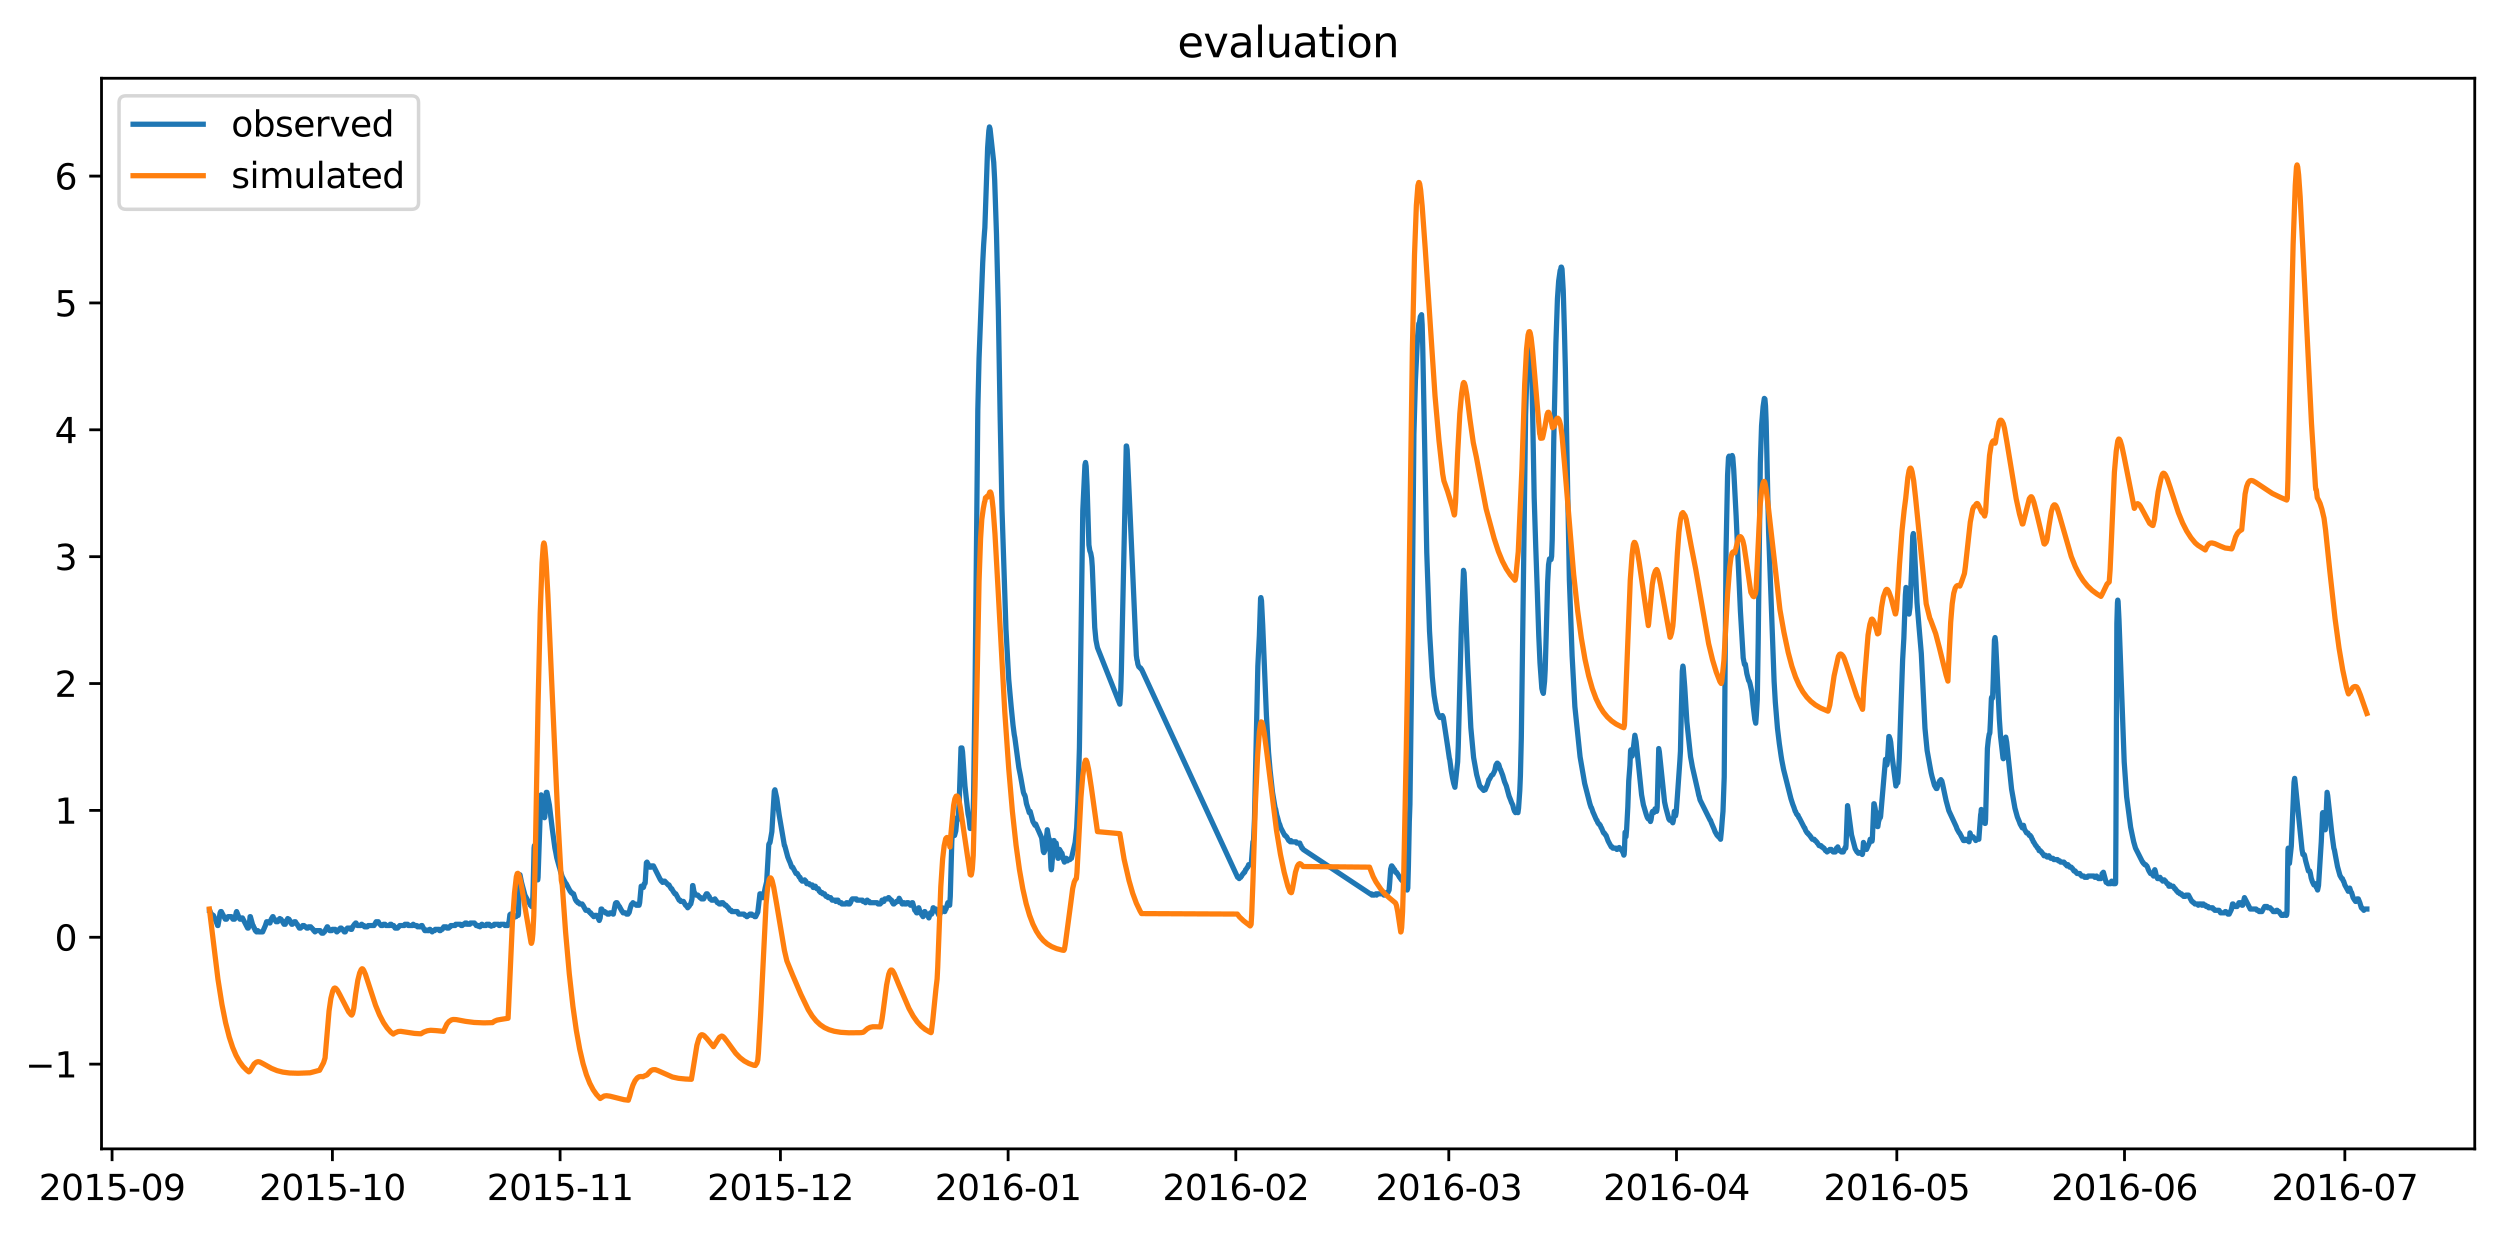<?xml version="1.0" encoding="utf-8" standalone="no"?>
<!DOCTYPE svg PUBLIC "-//W3C//DTD SVG 1.1//EN"
  "http://www.w3.org/Graphics/SVG/1.1/DTD/svg11.dtd">
<svg xmlns:xlink="http://www.w3.org/1999/xlink" width="712.782pt" height="351.436pt" viewBox="0 0 712.782 351.436" xmlns="http://www.w3.org/2000/svg" version="1.1">
 <defs>
  <style type="text/css">*{stroke-linejoin: round; stroke-linecap: butt}</style>
 </defs>
 <g id="figure_1">
  <g id="patch_1">
   <path d="M 0 351.436 
L 712.782 351.436 
L 712.782 0 
L 0 0 
z
" style="fill: #ffffff"/>
  </g>
  <g id="axes_1">
   <g id="patch_2">
    <path d="M 28.942 327.558 
L 705.582 327.558 
L 705.582 22.318 
L 28.942 22.318 
z
" style="fill: #ffffff"/>
   </g>
   <g id="matplotlib.axis_1">
    <g id="xtick_1">
     <g id="line2d_1">
      <defs>
       <path id="m7121f6da97" d="M 0 0 
L 0 3.5 
" style="stroke: #000000; stroke-width: 0.8"/>
      </defs>
      <g>
       <use xlink:href="#m7121f6da97" x="31.952" y="327.558" style="stroke: #000000; stroke-width: 0.8"/>
      </g>
     </g>
     <g id="text_1">
      <!-- 2015-09 -->
      <g transform="translate(11.061 342.157) scale(0.1 -0.1)">
       <defs>
        <path id="DejaVuSans-32" d="M 1228 531 
L 3431 531 
L 3431 0 
L 469 0 
L 469 531 
Q 828 903 1448 1529 
Q 2069 2156 2228 2338 
Q 2531 2678 2651 2914 
Q 2772 3150 2772 3378 
Q 2772 3750 2511 3984 
Q 2250 4219 1831 4219 
Q 1534 4219 1204 4116 
Q 875 4013 500 3803 
L 500 4441 
Q 881 4594 1212 4672 
Q 1544 4750 1819 4750 
Q 2544 4750 2975 4387 
Q 3406 4025 3406 3419 
Q 3406 3131 3298 2873 
Q 3191 2616 2906 2266 
Q 2828 2175 2409 1742 
Q 1991 1309 1228 531 
z
" transform="scale(0.016)"/>
        <path id="DejaVuSans-30" d="M 2034 4250 
Q 1547 4250 1301 3770 
Q 1056 3291 1056 2328 
Q 1056 1369 1301 889 
Q 1547 409 2034 409 
Q 2525 409 2770 889 
Q 3016 1369 3016 2328 
Q 3016 3291 2770 3770 
Q 2525 4250 2034 4250 
z
M 2034 4750 
Q 2819 4750 3233 4129 
Q 3647 3509 3647 2328 
Q 3647 1150 3233 529 
Q 2819 -91 2034 -91 
Q 1250 -91 836 529 
Q 422 1150 422 2328 
Q 422 3509 836 4129 
Q 1250 4750 2034 4750 
z
" transform="scale(0.016)"/>
        <path id="DejaVuSans-31" d="M 794 531 
L 1825 531 
L 1825 4091 
L 703 3866 
L 703 4441 
L 1819 4666 
L 2450 4666 
L 2450 531 
L 3481 531 
L 3481 0 
L 794 0 
L 794 531 
z
" transform="scale(0.016)"/>
        <path id="DejaVuSans-35" d="M 691 4666 
L 3169 4666 
L 3169 4134 
L 1269 4134 
L 1269 2991 
Q 1406 3038 1543 3061 
Q 1681 3084 1819 3084 
Q 2600 3084 3056 2656 
Q 3513 2228 3513 1497 
Q 3513 744 3044 326 
Q 2575 -91 1722 -91 
Q 1428 -91 1123 -41 
Q 819 9 494 109 
L 494 744 
Q 775 591 1075 516 
Q 1375 441 1709 441 
Q 2250 441 2565 725 
Q 2881 1009 2881 1497 
Q 2881 1984 2565 2268 
Q 2250 2553 1709 2553 
Q 1456 2553 1204 2497 
Q 953 2441 691 2322 
L 691 4666 
z
" transform="scale(0.016)"/>
        <path id="DejaVuSans-2d" d="M 313 2009 
L 1997 2009 
L 1997 1497 
L 313 1497 
L 313 2009 
z
" transform="scale(0.016)"/>
        <path id="DejaVuSans-39" d="M 703 97 
L 703 672 
Q 941 559 1184 500 
Q 1428 441 1663 441 
Q 2288 441 2617 861 
Q 2947 1281 2994 2138 
Q 2813 1869 2534 1725 
Q 2256 1581 1919 1581 
Q 1219 1581 811 2004 
Q 403 2428 403 3163 
Q 403 3881 828 4315 
Q 1253 4750 1959 4750 
Q 2769 4750 3195 4129 
Q 3622 3509 3622 2328 
Q 3622 1225 3098 567 
Q 2575 -91 1691 -91 
Q 1453 -91 1209 -44 
Q 966 3 703 97 
z
M 1959 2075 
Q 2384 2075 2632 2365 
Q 2881 2656 2881 3163 
Q 2881 3666 2632 3958 
Q 2384 4250 1959 4250 
Q 1534 4250 1286 3958 
Q 1038 3666 1038 3163 
Q 1038 2656 1286 2365 
Q 1534 2075 1959 2075 
z
" transform="scale(0.016)"/>
       </defs>
       <use xlink:href="#DejaVuSans-32"/>
       <use xlink:href="#DejaVuSans-30" x="63.623"/>
       <use xlink:href="#DejaVuSans-31" x="127.246"/>
       <use xlink:href="#DejaVuSans-35" x="190.869"/>
       <use xlink:href="#DejaVuSans-2d" x="254.492"/>
       <use xlink:href="#DejaVuSans-30" x="290.576"/>
       <use xlink:href="#DejaVuSans-39" x="354.199"/>
      </g>
     </g>
    </g>
    <g id="xtick_2">
     <g id="line2d_2">
      <g>
       <use xlink:href="#m7121f6da97" x="94.774" y="327.558" style="stroke: #000000; stroke-width: 0.8"/>
      </g>
     </g>
     <g id="text_2">
      <!-- 2015-10 -->
      <g transform="translate(73.882 342.157) scale(0.1 -0.1)">
       <use xlink:href="#DejaVuSans-32"/>
       <use xlink:href="#DejaVuSans-30" x="63.623"/>
       <use xlink:href="#DejaVuSans-31" x="127.246"/>
       <use xlink:href="#DejaVuSans-35" x="190.869"/>
       <use xlink:href="#DejaVuSans-2d" x="254.492"/>
       <use xlink:href="#DejaVuSans-31" x="290.576"/>
       <use xlink:href="#DejaVuSans-30" x="354.199"/>
      </g>
     </g>
    </g>
    <g id="xtick_3">
     <g id="line2d_3">
      <g>
       <use xlink:href="#m7121f6da97" x="159.689" y="327.558" style="stroke: #000000; stroke-width: 0.8"/>
      </g>
     </g>
     <g id="text_3">
      <!-- 2015-11 -->
      <g transform="translate(138.798 342.157) scale(0.1 -0.1)">
       <use xlink:href="#DejaVuSans-32"/>
       <use xlink:href="#DejaVuSans-30" x="63.623"/>
       <use xlink:href="#DejaVuSans-31" x="127.246"/>
       <use xlink:href="#DejaVuSans-35" x="190.869"/>
       <use xlink:href="#DejaVuSans-2d" x="254.492"/>
       <use xlink:href="#DejaVuSans-31" x="290.576"/>
       <use xlink:href="#DejaVuSans-31" x="354.199"/>
      </g>
     </g>
    </g>
    <g id="xtick_4">
     <g id="line2d_4">
      <g>
       <use xlink:href="#m7121f6da97" x="222.511" y="327.558" style="stroke: #000000; stroke-width: 0.8"/>
      </g>
     </g>
     <g id="text_4">
      <!-- 2015-12 -->
      <g transform="translate(201.62 342.157) scale(0.1 -0.1)">
       <use xlink:href="#DejaVuSans-32"/>
       <use xlink:href="#DejaVuSans-30" x="63.623"/>
       <use xlink:href="#DejaVuSans-31" x="127.246"/>
       <use xlink:href="#DejaVuSans-35" x="190.869"/>
       <use xlink:href="#DejaVuSans-2d" x="254.492"/>
       <use xlink:href="#DejaVuSans-31" x="290.576"/>
       <use xlink:href="#DejaVuSans-32" x="354.199"/>
      </g>
     </g>
    </g>
    <g id="xtick_5">
     <g id="line2d_5">
      <g>
       <use xlink:href="#m7121f6da97" x="287.427" y="327.558" style="stroke: #000000; stroke-width: 0.8"/>
      </g>
     </g>
     <g id="text_5">
      <!-- 2016-01 -->
      <g transform="translate(266.535 342.157) scale(0.1 -0.1)">
       <defs>
        <path id="DejaVuSans-36" d="M 2113 2584 
Q 1688 2584 1439 2293 
Q 1191 2003 1191 1497 
Q 1191 994 1439 701 
Q 1688 409 2113 409 
Q 2538 409 2786 701 
Q 3034 994 3034 1497 
Q 3034 2003 2786 2293 
Q 2538 2584 2113 2584 
z
M 3366 4563 
L 3366 3988 
Q 3128 4100 2886 4159 
Q 2644 4219 2406 4219 
Q 1781 4219 1451 3797 
Q 1122 3375 1075 2522 
Q 1259 2794 1537 2939 
Q 1816 3084 2150 3084 
Q 2853 3084 3261 2657 
Q 3669 2231 3669 1497 
Q 3669 778 3244 343 
Q 2819 -91 2113 -91 
Q 1303 -91 875 529 
Q 447 1150 447 2328 
Q 447 3434 972 4092 
Q 1497 4750 2381 4750 
Q 2619 4750 2861 4703 
Q 3103 4656 3366 4563 
z
" transform="scale(0.016)"/>
       </defs>
       <use xlink:href="#DejaVuSans-32"/>
       <use xlink:href="#DejaVuSans-30" x="63.623"/>
       <use xlink:href="#DejaVuSans-31" x="127.246"/>
       <use xlink:href="#DejaVuSans-36" x="190.869"/>
       <use xlink:href="#DejaVuSans-2d" x="254.492"/>
       <use xlink:href="#DejaVuSans-30" x="290.576"/>
       <use xlink:href="#DejaVuSans-31" x="354.199"/>
      </g>
     </g>
    </g>
    <g id="xtick_6">
     <g id="line2d_6">
      <g>
       <use xlink:href="#m7121f6da97" x="352.342" y="327.558" style="stroke: #000000; stroke-width: 0.8"/>
      </g>
     </g>
     <g id="text_6">
      <!-- 2016-02 -->
      <g transform="translate(331.451 342.157) scale(0.1 -0.1)">
       <use xlink:href="#DejaVuSans-32"/>
       <use xlink:href="#DejaVuSans-30" x="63.623"/>
       <use xlink:href="#DejaVuSans-31" x="127.246"/>
       <use xlink:href="#DejaVuSans-36" x="190.869"/>
       <use xlink:href="#DejaVuSans-2d" x="254.492"/>
       <use xlink:href="#DejaVuSans-30" x="290.576"/>
       <use xlink:href="#DejaVuSans-32" x="354.199"/>
      </g>
     </g>
    </g>
    <g id="xtick_7">
     <g id="line2d_7">
      <g>
       <use xlink:href="#m7121f6da97" x="413.07" y="327.558" style="stroke: #000000; stroke-width: 0.8"/>
      </g>
     </g>
     <g id="text_7">
      <!-- 2016-03 -->
      <g transform="translate(392.178 342.157) scale(0.1 -0.1)">
       <defs>
        <path id="DejaVuSans-33" d="M 2597 2516 
Q 3050 2419 3304 2112 
Q 3559 1806 3559 1356 
Q 3559 666 3084 287 
Q 2609 -91 1734 -91 
Q 1441 -91 1130 -33 
Q 819 25 488 141 
L 488 750 
Q 750 597 1062 519 
Q 1375 441 1716 441 
Q 2309 441 2620 675 
Q 2931 909 2931 1356 
Q 2931 1769 2642 2001 
Q 2353 2234 1838 2234 
L 1294 2234 
L 1294 2753 
L 1863 2753 
Q 2328 2753 2575 2939 
Q 2822 3125 2822 3475 
Q 2822 3834 2567 4026 
Q 2313 4219 1838 4219 
Q 1578 4219 1281 4162 
Q 984 4106 628 3988 
L 628 4550 
Q 988 4650 1302 4700 
Q 1616 4750 1894 4750 
Q 2613 4750 3031 4423 
Q 3450 4097 3450 3541 
Q 3450 3153 3228 2886 
Q 3006 2619 2597 2516 
z
" transform="scale(0.016)"/>
       </defs>
       <use xlink:href="#DejaVuSans-32"/>
       <use xlink:href="#DejaVuSans-30" x="63.623"/>
       <use xlink:href="#DejaVuSans-31" x="127.246"/>
       <use xlink:href="#DejaVuSans-36" x="190.869"/>
       <use xlink:href="#DejaVuSans-2d" x="254.492"/>
       <use xlink:href="#DejaVuSans-30" x="290.576"/>
       <use xlink:href="#DejaVuSans-33" x="354.199"/>
      </g>
     </g>
    </g>
    <g id="xtick_8">
     <g id="line2d_8">
      <g>
       <use xlink:href="#m7121f6da97" x="477.985" y="327.558" style="stroke: #000000; stroke-width: 0.8"/>
      </g>
     </g>
     <g id="text_8">
      <!-- 2016-04 -->
      <g transform="translate(457.094 342.157) scale(0.1 -0.1)">
       <defs>
        <path id="DejaVuSans-34" d="M 2419 4116 
L 825 1625 
L 2419 1625 
L 2419 4116 
z
M 2253 4666 
L 3047 4666 
L 3047 1625 
L 3713 1625 
L 3713 1100 
L 3047 1100 
L 3047 0 
L 2419 0 
L 2419 1100 
L 313 1100 
L 313 1709 
L 2253 4666 
z
" transform="scale(0.016)"/>
       </defs>
       <use xlink:href="#DejaVuSans-32"/>
       <use xlink:href="#DejaVuSans-30" x="63.623"/>
       <use xlink:href="#DejaVuSans-31" x="127.246"/>
       <use xlink:href="#DejaVuSans-36" x="190.869"/>
       <use xlink:href="#DejaVuSans-2d" x="254.492"/>
       <use xlink:href="#DejaVuSans-30" x="290.576"/>
       <use xlink:href="#DejaVuSans-34" x="354.199"/>
      </g>
     </g>
    </g>
    <g id="xtick_9">
     <g id="line2d_9">
      <g>
       <use xlink:href="#m7121f6da97" x="540.807" y="327.558" style="stroke: #000000; stroke-width: 0.8"/>
      </g>
     </g>
     <g id="text_9">
      <!-- 2016-05 -->
      <g transform="translate(519.915 342.157) scale(0.1 -0.1)">
       <use xlink:href="#DejaVuSans-32"/>
       <use xlink:href="#DejaVuSans-30" x="63.623"/>
       <use xlink:href="#DejaVuSans-31" x="127.246"/>
       <use xlink:href="#DejaVuSans-36" x="190.869"/>
       <use xlink:href="#DejaVuSans-2d" x="254.492"/>
       <use xlink:href="#DejaVuSans-30" x="290.576"/>
       <use xlink:href="#DejaVuSans-35" x="354.199"/>
      </g>
     </g>
    </g>
    <g id="xtick_10">
     <g id="line2d_10">
      <g>
       <use xlink:href="#m7121f6da97" x="605.722" y="327.558" style="stroke: #000000; stroke-width: 0.8"/>
      </g>
     </g>
     <g id="text_10">
      <!-- 2016-06 -->
      <g transform="translate(584.831 342.157) scale(0.1 -0.1)">
       <use xlink:href="#DejaVuSans-32"/>
       <use xlink:href="#DejaVuSans-30" x="63.623"/>
       <use xlink:href="#DejaVuSans-31" x="127.246"/>
       <use xlink:href="#DejaVuSans-36" x="190.869"/>
       <use xlink:href="#DejaVuSans-2d" x="254.492"/>
       <use xlink:href="#DejaVuSans-30" x="290.576"/>
       <use xlink:href="#DejaVuSans-36" x="354.199"/>
      </g>
     </g>
    </g>
    <g id="xtick_11">
     <g id="line2d_11">
      <g>
       <use xlink:href="#m7121f6da97" x="668.544" y="327.558" style="stroke: #000000; stroke-width: 0.8"/>
      </g>
     </g>
     <g id="text_11">
      <!-- 2016-07 -->
      <g transform="translate(647.652 342.157) scale(0.1 -0.1)">
       <defs>
        <path id="DejaVuSans-37" d="M 525 4666 
L 3525 4666 
L 3525 4397 
L 1831 0 
L 1172 0 
L 2766 4134 
L 525 4134 
L 525 4666 
z
" transform="scale(0.016)"/>
       </defs>
       <use xlink:href="#DejaVuSans-32"/>
       <use xlink:href="#DejaVuSans-30" x="63.623"/>
       <use xlink:href="#DejaVuSans-31" x="127.246"/>
       <use xlink:href="#DejaVuSans-36" x="190.869"/>
       <use xlink:href="#DejaVuSans-2d" x="254.492"/>
       <use xlink:href="#DejaVuSans-30" x="290.576"/>
       <use xlink:href="#DejaVuSans-37" x="354.199"/>
      </g>
     </g>
    </g>
   </g>
   <g id="matplotlib.axis_2">
    <g id="ytick_1">
     <g id="line2d_12">
      <defs>
       <path id="m02e59a1db3" d="M 0 0 
L -3.5 0 
" style="stroke: #000000; stroke-width: 0.8"/>
      </defs>
      <g>
       <use xlink:href="#m02e59a1db3" x="28.942" y="303.398" style="stroke: #000000; stroke-width: 0.8"/>
      </g>
     </g>
     <g id="text_12">
      <!-- −1 -->
      <g transform="translate(7.2 307.197) scale(0.1 -0.1)">
       <defs>
        <path id="DejaVuSans-2212" d="M 678 2272 
L 4684 2272 
L 4684 1741 
L 678 1741 
L 678 2272 
z
" transform="scale(0.016)"/>
       </defs>
       <use xlink:href="#DejaVuSans-2212"/>
       <use xlink:href="#DejaVuSans-31" x="83.789"/>
      </g>
     </g>
    </g>
    <g id="ytick_2">
     <g id="line2d_13">
      <g>
       <use xlink:href="#m02e59a1db3" x="28.942" y="267.228" style="stroke: #000000; stroke-width: 0.8"/>
      </g>
     </g>
     <g id="text_13">
      <!-- 0 -->
      <g transform="translate(15.58 271.027) scale(0.1 -0.1)">
       <use xlink:href="#DejaVuSans-30"/>
      </g>
     </g>
    </g>
    <g id="ytick_3">
     <g id="line2d_14">
      <g>
       <use xlink:href="#m02e59a1db3" x="28.942" y="231.058" style="stroke: #000000; stroke-width: 0.8"/>
      </g>
     </g>
     <g id="text_14">
      <!-- 1 -->
      <g transform="translate(15.58 234.857) scale(0.1 -0.1)">
       <use xlink:href="#DejaVuSans-31"/>
      </g>
     </g>
    </g>
    <g id="ytick_4">
     <g id="line2d_15">
      <g>
       <use xlink:href="#m02e59a1db3" x="28.942" y="194.888" style="stroke: #000000; stroke-width: 0.8"/>
      </g>
     </g>
     <g id="text_15">
      <!-- 2 -->
      <g transform="translate(15.58 198.687) scale(0.1 -0.1)">
       <use xlink:href="#DejaVuSans-32"/>
      </g>
     </g>
    </g>
    <g id="ytick_5">
     <g id="line2d_16">
      <g>
       <use xlink:href="#m02e59a1db3" x="28.942" y="158.718" style="stroke: #000000; stroke-width: 0.8"/>
      </g>
     </g>
     <g id="text_16">
      <!-- 3 -->
      <g transform="translate(15.58 162.517) scale(0.1 -0.1)">
       <use xlink:href="#DejaVuSans-33"/>
      </g>
     </g>
    </g>
    <g id="ytick_6">
     <g id="line2d_17">
      <g>
       <use xlink:href="#m02e59a1db3" x="28.942" y="122.548" style="stroke: #000000; stroke-width: 0.8"/>
      </g>
     </g>
     <g id="text_17">
      <!-- 4 -->
      <g transform="translate(15.58 126.348) scale(0.1 -0.1)">
       <use xlink:href="#DejaVuSans-34"/>
      </g>
     </g>
    </g>
    <g id="ytick_7">
     <g id="line2d_18">
      <g>
       <use xlink:href="#m02e59a1db3" x="28.942" y="86.378" style="stroke: #000000; stroke-width: 0.8"/>
      </g>
     </g>
     <g id="text_18">
      <!-- 5 -->
      <g transform="translate(15.58 90.178) scale(0.1 -0.1)">
       <use xlink:href="#DejaVuSans-35"/>
      </g>
     </g>
    </g>
    <g id="ytick_8">
     <g id="line2d_19">
      <g>
       <use xlink:href="#m02e59a1db3" x="28.942" y="50.209" style="stroke: #000000; stroke-width: 0.8"/>
      </g>
     </g>
     <g id="text_19">
      <!-- 6 -->
      <g transform="translate(15.58 54.008) scale(0.1 -0.1)">
       <use xlink:href="#DejaVuSans-36"/>
      </g>
     </g>
    </g>
   </g>
   <g id="line2d_20">
    <path d="M 59.699 259.542 
L 59.786 259.542 
L 60.048 260.265 
L 60.484 260.989 
L 60.571 260.808 
L 60.746 260.989 
L 60.833 260.989 
L 61.793 263.159 
L 62.054 263.882 
L 62.142 263.882 
L 62.403 262.436 
L 62.752 260.265 
L 62.927 259.904 
L 63.101 259.904 
L 63.276 260.265 
L 64.236 262.074 
L 64.585 262.074 
L 64.759 261.712 
L 65.021 261.35 
L 65.981 261.35 
L 66.417 262.074 
L 66.853 262.074 
L 67.028 261.712 
L 67.377 260.084 
L 67.464 259.904 
L 67.9 260.989 
L 68.162 261.712 
L 68.424 262.074 
L 68.773 262.074 
L 68.86 261.712 
L 69.035 261.893 
L 69.122 261.712 
L 70.605 264.606 
L 70.78 264.606 
L 71.041 263.882 
L 71.303 261.35 
L 71.39 261.35 
L 72.088 263.882 
L 72.176 263.882 
L 72.437 264.606 
L 72.525 264.606 
L 72.786 265.329 
L 72.874 265.329 
L 73.135 265.691 
L 73.31 265.691 
L 73.484 265.329 
L 73.746 265.691 
L 74.88 265.691 
L 75.666 263.882 
L 76.015 262.797 
L 76.713 262.797 
L 76.887 263.159 
L 76.974 263.159 
L 77.323 262.074 
L 77.76 261.35 
L 77.847 261.35 
L 78.109 262.074 
L 78.283 262.074 
L 78.458 262.436 
L 78.545 262.436 
L 78.72 262.797 
L 79.156 262.797 
L 79.33 262.436 
L 79.592 262.074 
L 79.679 262.074 
L 79.767 261.893 
L 79.941 262.074 
L 80.116 262.074 
L 80.29 262.436 
L 80.377 262.436 
L 80.552 262.797 
L 80.988 263.521 
L 81.337 263.521 
L 81.686 262.436 
L 81.773 262.436 
L 81.948 262.074 
L 82.035 261.893 
L 82.21 262.074 
L 82.384 262.074 
L 82.559 262.436 
L 82.646 262.436 
L 82.908 263.159 
L 82.995 263.159 
L 83.169 263.521 
L 83.344 263.521 
L 83.606 263.159 
L 83.78 263.159 
L 83.955 262.797 
L 84.216 262.797 
L 84.653 263.521 
L 84.74 263.521 
L 84.914 263.882 
L 85.351 264.606 
L 85.7 264.606 
L 85.961 264.244 
L 86.049 264.244 
L 86.31 263.882 
L 86.659 263.882 
L 86.921 264.244 
L 87.27 264.244 
L 87.445 264.606 
L 87.794 264.606 
L 88.055 264.244 
L 88.579 264.244 
L 88.841 264.606 
L 88.928 264.606 
L 89.19 264.967 
L 89.277 264.967 
L 89.452 265.329 
L 89.539 265.329 
L 89.801 265.691 
L 90.062 265.329 
L 91.284 265.329 
L 91.458 265.691 
L 91.72 266.053 
L 92.156 266.053 
L 92.331 265.691 
L 92.505 265.691 
L 93.291 264.244 
L 93.378 264.244 
L 93.552 264.606 
L 93.989 265.329 
L 94.425 265.329 
L 94.512 265.148 
L 94.599 265.329 
L 94.774 264.967 
L 95.559 264.967 
L 95.995 265.691 
L 96.083 265.691 
L 96.257 265.329 
L 96.344 265.329 
L 96.432 265.148 
L 96.519 265.329 
L 96.693 264.967 
L 96.781 264.967 
L 97.042 264.606 
L 97.304 264.606 
L 97.566 264.967 
L 97.74 264.967 
L 97.915 265.329 
L 98.177 265.691 
L 98.438 265.691 
L 98.613 265.329 
L 99.049 264.606 
L 99.835 264.606 
L 100.009 264.967 
L 100.271 264.967 
L 100.533 264.244 
L 100.62 264.244 
L 100.794 263.882 
L 100.882 263.882 
L 101.056 263.521 
L 101.143 263.521 
L 101.405 263.159 
L 101.492 263.159 
L 101.929 263.882 
L 102.801 263.882 
L 103.063 263.521 
L 103.15 263.521 
L 103.412 263.882 
L 103.761 263.882 
L 103.935 264.244 
L 104.721 264.244 
L 104.982 263.882 
L 106.64 263.882 
L 107.251 262.797 
L 107.862 262.797 
L 108.036 263.159 
L 108.298 263.521 
L 108.385 263.521 
L 108.647 263.882 
L 109.083 263.882 
L 109.345 263.521 
L 109.781 263.521 
L 110.043 263.882 
L 111.09 263.882 
L 111.265 263.521 
L 111.526 263.521 
L 111.701 263.882 
L 112.224 263.882 
L 112.399 264.244 
L 112.486 264.244 
L 112.661 264.606 
L 113.359 264.606 
L 113.62 264.244 
L 113.708 264.244 
L 113.969 263.882 
L 115.278 263.882 
L 115.453 263.521 
L 116.238 263.521 
L 116.412 263.882 
L 117.634 263.882 
L 117.808 263.521 
L 117.983 263.701 
L 118.07 263.701 
L 118.245 263.882 
L 118.768 263.882 
L 119.03 264.244 
L 119.204 264.244 
L 119.292 264.063 
L 119.466 264.244 
L 119.902 264.244 
L 120.164 263.882 
L 120.339 263.882 
L 120.513 264.244 
L 121.124 265.329 
L 121.56 265.329 
L 121.648 265.148 
L 121.822 265.329 
L 122.346 265.329 
L 122.52 264.967 
L 122.607 264.967 
L 122.869 265.329 
L 123.044 265.329 
L 123.218 265.691 
L 123.48 265.329 
L 123.916 265.329 
L 124.091 264.967 
L 125.138 264.967 
L 125.312 265.329 
L 125.574 265.329 
L 125.748 264.967 
L 126.097 264.967 
L 126.272 264.606 
L 126.359 264.606 
L 126.534 264.244 
L 127.232 264.244 
L 127.406 264.606 
L 127.93 264.606 
L 128.104 264.244 
L 128.366 264.244 
L 128.54 263.882 
L 129.762 263.882 
L 129.936 263.521 
L 131.245 263.521 
L 131.507 263.882 
L 131.769 263.882 
L 132.031 263.521 
L 132.467 263.521 
L 132.641 263.159 
L 132.99 263.159 
L 133.165 263.521 
L 133.95 263.521 
L 134.125 263.159 
L 135.259 263.159 
L 135.521 263.521 
L 135.608 263.521 
L 135.782 263.882 
L 136.219 263.882 
L 136.306 264.063 
L 136.48 263.882 
L 136.568 263.882 
L 136.829 264.244 
L 137.004 263.882 
L 137.091 263.882 
L 137.353 263.521 
L 137.44 263.521 
L 137.702 263.882 
L 138.574 263.882 
L 138.749 263.521 
L 139.447 263.521 
L 139.621 263.882 
L 139.883 263.882 
L 140.058 264.063 
L 140.232 263.882 
L 140.756 263.882 
L 140.93 263.521 
L 142.065 263.521 
L 142.326 263.882 
L 142.501 263.882 
L 142.763 263.521 
L 143.722 263.521 
L 143.984 263.882 
L 144.769 263.882 
L 144.944 263.159 
L 145.031 263.159 
L 145.118 262.978 
L 145.38 260.808 
L 145.555 260.627 
L 145.729 260.627 
L 146.165 261.35 
L 146.34 261.35 
L 146.514 261.531 
L 146.602 261.531 
L 146.776 261.35 
L 147.125 261.35 
L 147.3 260.989 
L 147.736 260.989 
L 147.823 260.446 
L 148.085 249.414 
L 148.259 249.414 
L 148.696 251.585 
L 149.655 255.202 
L 150.79 257.372 
L 150.964 257.372 
L 151.226 258.095 
L 151.313 258.095 
L 151.575 258.457 
L 151.662 258.457 
L 151.75 258.095 
L 151.924 255.744 
L 152.011 253.031 
L 152.273 241.819 
L 152.36 241.095 
L 152.448 241.638 
L 153.058 250.319 
L 153.233 250.861 
L 153.32 250.861 
L 153.407 250.138 
L 153.931 234.585 
L 154.193 226.989 
L 154.28 226.627 
L 154.454 227.17 
L 154.803 228.978 
L 155.24 233.138 
L 155.327 232.957 
L 155.501 230.063 
L 155.763 225.904 
L 155.938 225.904 
L 156.461 228.617 
L 156.636 229.521 
L 157.159 233.861 
L 157.421 236.031 
L 158.206 241.819 
L 158.468 243.085 
L 158.73 244.531 
L 159.428 247.063 
L 159.602 247.606 
L 159.777 248.329 
L 159.951 248.872 
L 160.3 249.957 
L 161.347 251.946 
L 161.434 251.946 
L 162.569 254.116 
L 162.656 254.116 
L 162.831 254.478 
L 163.005 254.478 
L 163.267 254.84 
L 163.529 254.84 
L 163.703 255.382 
L 164.052 256.467 
L 164.401 257.01 
L 164.576 257.01 
L 164.75 257.372 
L 165.012 257.372 
L 165.274 257.733 
L 165.972 257.733 
L 166.146 258.095 
L 166.233 258.095 
L 166.408 258.457 
L 167.019 259.542 
L 167.717 259.542 
L 167.891 259.904 
L 167.978 259.904 
L 168.24 260.265 
L 168.415 260.265 
L 168.589 260.627 
L 168.676 260.627 
L 168.938 260.989 
L 169.113 260.989 
L 169.287 261.35 
L 169.549 260.989 
L 170.16 260.989 
L 170.858 262.436 
L 171.119 261.712 
L 171.381 259.18 
L 171.556 259.18 
L 171.992 259.904 
L 172.428 259.904 
L 172.603 260.265 
L 173.039 260.265 
L 173.214 260.627 
L 173.65 260.627 
L 173.912 260.265 
L 174.61 260.265 
L 174.784 260.627 
L 174.871 260.627 
L 175.22 258.819 
L 175.482 257.553 
L 175.657 257.372 
L 175.918 257.372 
L 176.529 258.457 
L 176.616 258.457 
L 176.791 258.819 
L 177.402 259.904 
L 177.489 259.904 
L 177.663 260.265 
L 178.361 260.265 
L 178.623 260.627 
L 179.059 260.627 
L 179.234 260.265 
L 179.321 260.265 
L 179.408 260.084 
L 179.67 258.999 
L 180.019 257.914 
L 180.194 257.733 
L 180.281 257.733 
L 180.455 257.372 
L 180.63 257.733 
L 181.153 257.733 
L 181.415 258.095 
L 182.2 258.095 
L 182.375 257.372 
L 182.811 252.67 
L 182.986 252.67 
L 183.16 253.031 
L 183.422 253.031 
L 183.509 252.85 
L 183.684 251.946 
L 183.858 251.946 
L 183.946 251.765 
L 184.12 248.872 
L 184.295 245.978 
L 184.469 245.797 
L 185.254 247.244 
L 185.603 247.244 
L 185.778 246.882 
L 186.301 246.882 
L 188.308 250.861 
L 188.395 250.861 
L 188.57 251.223 
L 188.744 251.223 
L 188.919 251.585 
L 189.181 251.223 
L 189.53 251.223 
L 189.704 251.585 
L 189.879 251.585 
L 190.14 251.946 
L 190.228 251.946 
L 190.489 252.308 
L 190.751 252.308 
L 190.926 252.67 
L 191.362 253.393 
L 191.536 253.393 
L 191.711 253.755 
L 192.147 254.478 
L 192.234 254.478 
L 192.409 254.84 
L 192.671 254.84 
L 193.631 256.648 
L 193.892 256.648 
L 194.067 257.01 
L 194.852 257.01 
L 195.463 258.095 
L 195.637 258.095 
L 195.812 258.457 
L 195.986 258.457 
L 196.074 258.819 
L 196.248 258.457 
L 196.423 258.457 
L 196.859 257.733 
L 196.946 257.733 
L 197.295 256.287 
L 197.47 252.489 
L 197.557 252.489 
L 197.906 254.478 
L 197.993 254.478 
L 198.429 255.202 
L 198.953 255.202 
L 199.215 255.563 
L 199.302 255.563 
L 199.564 255.925 
L 199.825 255.925 
L 200 256.287 
L 200.611 256.287 
L 201.396 254.84 
L 201.658 254.84 
L 202.094 255.563 
L 202.181 255.563 
L 202.443 256.287 
L 202.617 256.287 
L 202.879 256.648 
L 203.403 256.648 
L 203.577 256.467 
L 203.665 256.467 
L 203.839 256.287 
L 204.014 256.648 
L 204.101 256.648 
L 204.537 257.372 
L 204.799 257.372 
L 205.061 257.733 
L 205.497 257.733 
L 205.671 257.372 
L 206.108 257.372 
L 206.282 257.733 
L 206.457 257.733 
L 206.718 258.095 
L 206.98 258.095 
L 207.242 258.457 
L 207.329 258.457 
L 207.591 258.819 
L 207.678 258.819 
L 208.114 259.542 
L 208.463 259.542 
L 208.638 259.904 
L 210.208 259.904 
L 210.383 260.265 
L 210.645 260.627 
L 212.128 260.627 
L 212.39 260.989 
L 212.739 260.989 
L 212.913 261.35 
L 213 261.35 
L 213.262 260.989 
L 213.611 260.989 
L 213.786 260.627 
L 214.309 260.627 
L 214.484 260.989 
L 215.007 260.989 
L 215.182 261.35 
L 215.444 261.35 
L 216.054 260.084 
L 216.665 254.84 
L 216.84 254.84 
L 217.45 255.925 
L 217.625 255.925 
L 218.148 253.212 
L 218.585 251.404 
L 219.195 240.734 
L 219.37 240.372 
L 219.457 240.372 
L 219.544 240.191 
L 220.068 237.117 
L 220.766 225.542 
L 220.94 225.18 
L 221.464 227.532 
L 222.162 232.414 
L 223.645 241.095 
L 223.732 241.095 
L 224.605 244.351 
L 225.041 245.436 
L 225.216 245.797 
L 225.478 246.521 
L 225.739 247.244 
L 226.001 247.244 
L 226.961 249.053 
L 227.31 249.053 
L 227.921 250.138 
L 228.095 250.138 
L 228.357 250.861 
L 228.531 250.861 
L 228.706 251.223 
L 229.317 251.223 
L 229.404 250.861 
L 229.666 251.223 
L 229.753 251.223 
L 230.015 251.946 
L 230.713 251.946 
L 230.974 252.308 
L 231.585 252.308 
L 231.847 253.031 
L 232.109 253.031 
L 232.37 252.67 
L 232.458 252.67 
L 232.894 253.393 
L 233.33 253.393 
L 233.592 254.116 
L 233.766 254.116 
L 233.941 254.478 
L 234.377 254.478 
L 234.552 254.84 
L 235.075 254.84 
L 235.25 255.202 
L 235.512 255.563 
L 235.948 255.563 
L 236.122 255.925 
L 236.82 255.925 
L 236.995 256.287 
L 237.082 256.287 
L 237.257 256.648 
L 238.216 256.648 
L 238.304 257.01 
L 238.478 256.648 
L 238.914 256.648 
L 239.089 257.01 
L 239.351 257.372 
L 239.874 257.372 
L 240.049 257.733 
L 241.096 257.733 
L 241.357 257.372 
L 241.619 257.372 
L 241.794 257.733 
L 242.23 257.733 
L 242.404 257.372 
L 242.492 257.372 
L 242.753 256.648 
L 243.015 256.287 
L 244.149 256.287 
L 244.324 256.648 
L 245.895 256.648 
L 246.069 257.01 
L 246.68 257.01 
L 246.767 257.372 
L 246.942 257.01 
L 247.029 257.01 
L 247.203 256.648 
L 247.291 256.648 
L 247.465 257.01 
L 247.814 257.01 
L 247.989 257.372 
L 250.083 257.372 
L 250.344 257.733 
L 250.955 257.733 
L 251.13 257.372 
L 251.304 257.372 
L 251.479 256.648 
L 251.74 257.01 
L 252.002 257.01 
L 252.264 256.287 
L 253.049 256.287 
L 253.311 255.925 
L 253.398 255.925 
L 253.66 256.287 
L 253.747 256.287 
L 254.009 256.648 
L 254.183 256.648 
L 254.445 257.372 
L 254.532 257.372 
L 254.707 257.733 
L 254.881 257.733 
L 255.143 257.372 
L 255.318 257.372 
L 255.58 257.01 
L 256.016 257.01 
L 256.365 256.106 
L 256.452 256.287 
L 257.237 257.733 
L 257.325 257.733 
L 257.586 257.372 
L 257.761 257.372 
L 257.848 257.733 
L 257.935 257.553 
L 258.11 257.733 
L 258.372 257.733 
L 258.546 257.372 
L 258.982 257.372 
L 259.157 257.733 
L 259.419 257.733 
L 259.593 258.095 
L 260.029 257.372 
L 260.204 257.372 
L 260.815 259.542 
L 260.902 259.542 
L 261.338 260.265 
L 261.513 260.265 
L 261.949 258.819 
L 262.298 259.904 
L 262.909 260.989 
L 262.996 260.989 
L 263.17 261.35 
L 263.607 259.904 
L 263.694 259.904 
L 264.305 260.989 
L 264.479 260.989 
L 264.828 261.712 
L 265.003 261.17 
L 265.264 260.265 
L 265.439 260.627 
L 265.526 260.446 
L 265.613 260.627 
L 265.788 260.265 
L 266.05 258.819 
L 266.137 258.819 
L 266.399 259.542 
L 266.661 259.542 
L 266.835 259.18 
L 267.708 260.989 
L 267.882 260.627 
L 267.969 260.627 
L 268.144 260.265 
L 268.318 259.723 
L 268.493 258.819 
L 268.667 258.819 
L 269.278 259.904 
L 269.365 259.904 
L 269.627 259.18 
L 269.714 259.18 
L 270.238 257.372 
L 270.412 257.372 
L 270.674 258.095 
L 270.761 258.095 
L 270.936 255.563 
L 271.372 240.01 
L 271.547 236.936 
L 271.634 236.755 
L 271.896 237.84 
L 271.983 237.84 
L 272.157 238.202 
L 272.506 236.936 
L 272.855 233.138 
L 273.117 233.68 
L 273.204 233.319 
L 273.466 228.978 
L 273.99 213.244 
L 274.251 213.244 
L 274.426 214.33 
L 275.124 224.095 
L 275.996 232.053 
L 276.258 233.319 
L 276.607 236.212 
L 276.695 236.212 
L 276.956 235.67 
L 277.218 234.223 
L 277.305 234.585 
L 277.393 233.861 
L 277.567 227.532 
L 278.003 196.064 
L 278.789 116.852 
L 279.138 102.203 
L 280.185 74.894 
L 280.446 69.831 
L 280.708 66.033 
L 280.795 64.948 
L 281.581 42.161 
L 281.93 37.278 
L 282.104 36.193 
L 282.279 36.735 
L 283.326 46.32 
L 283.587 51.203 
L 284.111 66.756 
L 284.634 88.277 
L 285.158 119.022 
L 285.681 145.245 
L 286.816 179.426 
L 287.601 193.713 
L 288.037 198.596 
L 288.299 201.489 
L 288.823 206.734 
L 289.172 209.447 
L 289.346 210.351 
L 290.48 218.851 
L 290.917 221.021 
L 291.789 225.904 
L 292.051 226.627 
L 292.138 226.627 
L 292.313 227.17 
L 292.662 229.159 
L 293.011 230.244 
L 293.185 230.787 
L 293.447 231.691 
L 293.534 231.691 
L 293.709 231.329 
L 294.494 234.223 
L 295.105 235.308 
L 295.279 234.946 
L 295.89 236.393 
L 296.064 236.755 
L 296.937 238.744 
L 297.024 239.106 
L 297.461 242.723 
L 297.635 243.085 
L 297.897 242.542 
L 298.159 241.095 
L 298.246 241.095 
L 298.42 238.202 
L 298.595 236.574 
L 298.769 237.659 
L 299.118 239.648 
L 299.206 239.287 
L 299.293 239.829 
L 299.642 247.244 
L 299.729 247.968 
L 299.816 247.606 
L 300.165 243.446 
L 300.427 239.648 
L 300.514 239.648 
L 300.863 240.914 
L 300.951 240.914 
L 301.125 240.372 
L 301.3 241.638 
L 301.387 243.989 
L 301.474 242.904 
L 301.649 244.712 
L 301.736 244.712 
L 302.085 242.18 
L 302.696 243.265 
L 302.783 243.265 
L 303.132 244.893 
L 303.481 245.797 
L 303.83 244.712 
L 304.004 244.712 
L 304.266 245.436 
L 304.353 245.436 
L 304.528 245.074 
L 305.051 245.074 
L 305.313 244.712 
L 305.488 244.712 
L 306.535 240.191 
L 306.971 236.031 
L 307.32 228.617 
L 307.756 213.244 
L 308.716 145.607 
L 309.327 132.586 
L 309.501 131.862 
L 309.676 132.947 
L 309.938 138.554 
L 310.461 155.373 
L 310.723 157 
L 310.985 157.724 
L 311.246 159.17 
L 311.421 161.521 
L 311.683 168.032 
L 312.119 178.883 
L 312.468 182.5 
L 312.904 184.67 
L 319.274 200.766 
L 319.535 196.968 
L 319.71 191.542 
L 321.106 127.16 
L 321.193 127.16 
L 321.368 128.245 
L 321.978 141.447 
L 322.502 153.202 
L 323.025 164.958 
L 323.985 186.84 
L 324.16 188.106 
L 324.247 188.287 
L 324.421 189.372 
L 324.683 190.096 
L 324.77 190.096 
L 325.032 190.457 
L 325.207 190.457 
L 325.381 190.819 
L 325.468 190.819 
L 352.866 250.138 
L 353.04 250.138 
L 353.302 250.499 
L 353.476 250.138 
L 353.738 250.138 
L 353.913 249.776 
L 354 249.776 
L 354.174 249.414 
L 354.436 249.053 
L 354.523 249.053 
L 354.698 248.691 
L 354.872 248.691 
L 355.134 247.968 
L 355.221 247.968 
L 355.658 247.244 
L 355.745 247.244 
L 356.007 246.521 
L 356.617 246.521 
L 356.705 246.34 
L 356.792 245.797 
L 357.228 240.01 
L 357.315 240.01 
L 357.403 239.468 
L 357.664 233.5 
L 358.188 209.989 
L 358.624 189.915 
L 359.06 181.234 
L 359.409 170.564 
L 359.497 170.383 
L 359.671 171.287 
L 360.02 178.34 
L 361.067 203.84 
L 361.678 214.51 
L 362.114 219.574 
L 362.812 225.904 
L 363.598 230.606 
L 363.685 230.606 
L 364.034 232.414 
L 364.208 232.957 
L 364.732 234.946 
L 364.819 234.946 
L 365.168 236.031 
L 366.302 238.202 
L 366.477 238.202 
L 366.739 238.563 
L 366.826 238.563 
L 367.437 239.648 
L 367.611 239.648 
L 367.873 240.01 
L 368.047 239.648 
L 368.222 240.01 
L 369.531 240.01 
L 369.705 240.372 
L 370.578 240.372 
L 370.84 241.095 
L 370.927 241.095 
L 371.189 241.819 
L 371.363 241.819 
L 371.538 242.18 
L 390.646 254.84 
L 390.82 254.84 
L 390.908 255.021 
L 390.995 254.84 
L 391.169 255.202 
L 391.344 255.021 
L 391.518 255.202 
L 391.606 255.202 
L 391.693 255.021 
L 391.78 255.202 
L 391.955 255.021 
L 392.129 255.021 
L 392.304 254.84 
L 392.391 254.84 
L 392.478 255.202 
L 392.653 254.84 
L 394.398 254.84 
L 394.572 255.202 
L 394.659 255.202 
L 394.921 254.84 
L 395.096 254.84 
L 395.357 254.478 
L 395.706 254.478 
L 395.881 254.116 
L 396.055 253.755 
L 396.23 251.585 
L 396.492 247.787 
L 396.753 246.882 
L 396.841 246.882 
L 397.015 247.244 
L 397.102 247.244 
L 397.539 247.968 
L 397.626 247.968 
L 397.888 248.691 
L 398.149 248.691 
L 398.324 249.053 
L 398.411 249.053 
L 399.022 250.138 
L 399.109 250.138 
L 399.284 250.499 
L 399.371 250.499 
L 399.545 250.861 
L 399.633 250.861 
L 399.894 251.223 
L 400.156 251.223 
L 400.331 251.585 
L 400.418 251.404 
L 400.592 250.499 
L 400.854 251.946 
L 401.203 253.755 
L 401.378 253.212 
L 401.552 247.063 
L 401.814 234.223 
L 401.989 229.34 
L 402.425 196.245 
L 403.123 123.724 
L 403.559 108.352 
L 404.17 95.873 
L 404.519 92.256 
L 404.606 92.618 
L 404.955 90.267 
L 405.304 89.724 
L 405.479 92.618 
L 405.653 99.49 
L 406.787 157.543 
L 407.573 179.968 
L 408.358 192.989 
L 408.881 198.234 
L 409.23 200.404 
L 409.318 200.766 
L 409.579 202.393 
L 409.928 203.479 
L 410.539 204.564 
L 410.714 204.564 
L 410.888 204.383 
L 410.975 204.383 
L 411.237 204.021 
L 411.499 204.564 
L 412.721 212.702 
L 413.244 216.319 
L 413.331 216.5 
L 413.768 219.755 
L 414.117 221.744 
L 414.466 223.372 
L 414.815 224.457 
L 415.6 217.223 
L 415.774 212.702 
L 416.647 178.702 
L 417.258 162.607 
L 417.432 163.33 
L 417.694 169.479 
L 418.479 189.553 
L 419.352 207.457 
L 420.137 215.957 
L 421.009 220.84 
L 421.882 224.095 
L 421.969 224.095 
L 422.144 224.457 
L 422.318 224.457 
L 422.493 224.819 
L 422.58 224.819 
L 422.842 225.18 
L 422.929 225.18 
L 423.016 225.361 
L 423.191 225.18 
L 423.453 225.18 
L 424.063 223.734 
L 424.5 222.287 
L 424.587 222.287 
L 425.285 221.021 
L 425.372 221.021 
L 425.547 220.84 
L 425.634 220.84 
L 426.157 219.755 
L 426.506 218.127 
L 426.855 217.585 
L 426.943 217.585 
L 427.204 217.947 
L 427.292 217.947 
L 427.466 218.489 
L 427.728 219.393 
L 427.815 219.393 
L 428.077 220.117 
L 428.426 221.021 
L 428.949 222.829 
L 429.473 224.095 
L 430.258 226.989 
L 430.694 228.074 
L 430.956 228.797 
L 431.305 229.521 
L 431.567 230.606 
L 431.829 231.329 
L 431.916 231.329 
L 432.09 231.691 
L 432.265 230.968 
L 432.352 230.968 
L 432.789 231.691 
L 432.963 230.425 
L 433.312 225.361 
L 433.487 221.202 
L 433.748 210.351 
L 434.097 184.489 
L 434.97 118.298 
L 435.319 107.267 
L 435.755 99.49 
L 435.93 98.224 
L 436.104 97.862 
L 436.366 98.947 
L 436.628 102.564 
L 436.889 113.235 
L 437.413 141.809 
L 437.849 155.553 
L 438.285 168.032 
L 438.722 181.234 
L 439.071 189.011 
L 439.594 196.245 
L 439.856 197.33 
L 439.943 197.33 
L 440.03 197.691 
L 440.379 194.255 
L 440.554 191 
L 440.816 181.957 
L 441.252 166.043 
L 441.514 160.979 
L 441.775 159.351 
L 442.037 159.351 
L 442.212 159.532 
L 442.386 158.628 
L 442.561 153.745 
L 442.997 125.532 
L 443.608 97.862 
L 444.044 85.203 
L 444.393 80.139 
L 444.829 77.065 
L 444.917 77.065 
L 445.091 76.16 
L 445.178 76.16 
L 445.353 76.703 
L 445.702 82.852 
L 446.051 94.788 
L 446.313 105.277 
L 447.447 165.319 
L 448.232 187.021 
L 449.017 201.489 
L 450.501 215.776 
L 451.809 223.372 
L 453.293 229.159 
L 453.467 229.702 
L 453.642 230.244 
L 453.729 230.244 
L 453.991 230.968 
L 454.165 231.51 
L 454.34 231.872 
L 455.038 233.5 
L 455.212 233.861 
L 455.3 233.861 
L 455.561 234.585 
L 455.649 234.585 
L 455.823 234.946 
L 455.998 234.946 
L 456.172 235.308 
L 456.259 235.308 
L 456.521 236.031 
L 456.608 236.031 
L 457.045 237.117 
L 457.219 237.478 
L 457.394 237.478 
L 457.568 237.84 
L 457.655 237.84 
L 457.83 238.202 
L 457.917 238.202 
L 458.179 238.925 
L 458.441 239.648 
L 458.615 240.01 
L 459.4 241.457 
L 459.662 241.457 
L 459.837 241.819 
L 460.709 241.819 
L 460.971 242.18 
L 461.058 242.18 
L 461.233 241.819 
L 461.494 241.819 
L 461.669 241.638 
L 462.018 242.18 
L 462.367 242.18 
L 462.629 242.904 
L 462.716 242.904 
L 462.978 243.808 
L 463.065 243.627 
L 463.152 242.361 
L 463.327 237.297 
L 463.414 237.297 
L 463.589 238.563 
L 463.763 236.574 
L 464.112 230.063 
L 464.374 222.649 
L 464.723 218.127 
L 464.897 213.968 
L 464.985 213.787 
L 465.334 215.595 
L 465.508 214.872 
L 466.119 209.627 
L 466.468 211.436 
L 468.038 226.627 
L 468.562 229.521 
L 468.736 230.063 
L 469.26 231.872 
L 469.434 232.414 
L 469.696 233.138 
L 469.958 233.5 
L 470.045 233.5 
L 470.22 233.138 
L 470.481 233.861 
L 470.569 234.223 
L 470.743 233.68 
L 471.005 231.691 
L 471.179 231.329 
L 471.354 231.51 
L 471.441 231.51 
L 471.528 231.691 
L 471.877 230.606 
L 472.052 230.606 
L 472.314 231.329 
L 472.401 230.968 
L 472.488 230.063 
L 472.924 213.425 
L 473.099 214.33 
L 474.582 228.617 
L 474.931 230.244 
L 475.804 233.5 
L 476.066 233.861 
L 476.327 233.861 
L 476.415 233.5 
L 476.676 234.223 
L 476.764 234.223 
L 476.938 234.585 
L 477.113 233.861 
L 477.374 231.329 
L 477.723 232.595 
L 477.898 231.691 
L 478.247 226.989 
L 478.945 217.042 
L 479.119 214.149 
L 479.381 201.851 
L 479.643 191.362 
L 479.817 189.915 
L 479.905 190.277 
L 480.341 195.883 
L 480.952 205.83 
L 481.999 215.776 
L 482.173 216.681 
L 482.522 218.67 
L 484.093 225.542 
L 484.354 226.808 
L 484.442 226.989 
L 484.704 228.074 
L 487.583 233.861 
L 487.67 233.861 
L 487.932 234.585 
L 488.717 236.393 
L 488.979 237.117 
L 489.59 238.202 
L 489.677 238.202 
L 489.939 238.563 
L 490.026 238.563 
L 490.113 238.744 
L 490.2 238.563 
L 490.549 239.287 
L 490.811 236.755 
L 491.073 233.319 
L 491.247 231.329 
L 491.596 221.564 
L 491.771 199.681 
L 492.12 156.638 
L 492.556 135.479 
L 492.818 130.415 
L 492.992 130.054 
L 493.341 131.5 
L 493.516 130.958 
L 493.865 129.873 
L 494.039 130.415 
L 494.301 133.851 
L 494.999 147.234 
L 495.436 157.181 
L 496.221 174.362 
L 497.006 187.564 
L 497.355 189.372 
L 497.442 189.553 
L 497.617 189.372 
L 498.053 192.085 
L 498.577 194.074 
L 498.664 194.074 
L 498.751 194.255 
L 498.926 194.798 
L 499.449 197.149 
L 499.798 200.766 
L 500.322 205.106 
L 500.583 206.191 
L 500.758 203.84 
L 501.02 199.5 
L 501.281 183.404 
L 501.892 132.043 
L 502.241 121.373 
L 502.677 115.947 
L 503.026 113.596 
L 503.201 113.777 
L 503.375 115.766 
L 503.55 120.288 
L 504.248 151.575 
L 505.819 194.255 
L 506.168 200.223 
L 506.778 207.638 
L 507.302 211.978 
L 507.825 215.595 
L 508 216.681 
L 508.523 219.393 
L 510.617 227.712 
L 510.792 228.255 
L 511.141 229.34 
L 511.49 230.244 
L 511.839 231.329 
L 511.926 231.329 
L 512.188 232.053 
L 512.275 232.053 
L 512.45 232.414 
L 512.624 232.414 
L 512.886 233.138 
L 512.973 233.138 
L 514.456 236.031 
L 514.544 236.031 
L 514.805 236.755 
L 515.242 237.478 
L 515.416 237.478 
L 515.591 237.84 
L 515.678 237.84 
L 515.94 238.202 
L 516.027 238.202 
L 516.202 238.563 
L 516.289 238.563 
L 516.463 238.925 
L 516.725 239.287 
L 517.249 239.287 
L 517.423 239.648 
L 517.598 239.648 
L 517.859 240.01 
L 517.947 240.01 
L 518.121 240.372 
L 518.208 240.372 
L 518.645 241.095 
L 519.168 241.095 
L 519.343 241.457 
L 519.604 241.457 
L 519.866 241.819 
L 520.041 241.819 
L 520.477 242.542 
L 520.826 242.542 
L 520.913 242.904 
L 521.088 242.542 
L 521.175 242.723 
L 521.349 242.542 
L 521.524 242.542 
L 521.698 242.18 
L 522.135 242.18 
L 522.309 242.542 
L 522.484 242.542 
L 522.658 242.904 
L 523.269 242.904 
L 523.443 242.361 
L 523.618 241.819 
L 523.792 241.819 
L 523.967 241.457 
L 524.229 242.18 
L 524.49 242.542 
L 524.839 242.542 
L 525.014 242.904 
L 525.537 242.904 
L 526.148 241.457 
L 526.236 241.819 
L 526.323 241.095 
L 526.759 229.702 
L 526.934 230.787 
L 527.893 238.021 
L 528.94 242 
L 529.464 242.904 
L 529.638 242.904 
L 529.813 243.265 
L 529.987 243.265 
L 530.162 243.085 
L 530.336 243.265 
L 530.773 243.265 
L 530.947 243.627 
L 531.034 243.446 
L 531.122 242.723 
L 531.296 240.191 
L 531.732 241.819 
L 531.907 241.819 
L 532.169 242.18 
L 532.954 240.372 
L 533.216 239.287 
L 533.565 239.287 
L 533.739 239.829 
L 533.826 239.287 
L 534.263 229.159 
L 534.35 229.159 
L 534.612 230.425 
L 535.31 235.67 
L 535.397 235.67 
L 535.659 233.861 
L 535.746 233.861 
L 535.92 231.691 
L 536.008 232.595 
L 536.095 233.138 
L 536.182 232.776 
L 537.578 216.5 
L 537.927 218.127 
L 538.015 217.947 
L 538.102 217.223 
L 538.538 209.989 
L 538.625 209.989 
L 538.887 210.713 
L 539.062 211.617 
L 539.498 215.957 
L 540.545 224.095 
L 540.719 223.553 
L 540.894 222.468 
L 541.068 223.191 
L 541.243 221.202 
L 541.505 216.319 
L 541.941 203.117 
L 542.464 188.106 
L 542.813 181.957 
L 543.25 169.66 
L 543.424 167.489 
L 543.511 167.67 
L 543.599 168.032 
L 543.948 172.011 
L 544.297 175.085 
L 544.558 173.096 
L 544.995 162.968 
L 545.344 152.841 
L 545.518 152.117 
L 545.693 153.745 
L 545.867 157 
L 546.565 171.83 
L 547.089 178.16 
L 547.787 186.298 
L 548.834 207.638 
L 549.445 213.968 
L 550.317 218.851 
L 550.579 220.298 
L 550.841 221.383 
L 551.539 223.915 
L 552.062 224.819 
L 552.237 224.819 
L 552.673 223.372 
L 552.76 223.372 
L 553.022 222.649 
L 553.109 222.649 
L 553.371 222.287 
L 553.545 222.649 
L 553.633 222.649 
L 553.894 223.734 
L 554.505 226.627 
L 554.854 228.255 
L 555.639 231.149 
L 557.734 235.67 
L 557.995 236.393 
L 558.606 237.478 
L 558.693 237.478 
L 559.828 239.648 
L 560.177 239.648 
L 560.438 239.287 
L 560.526 239.287 
L 560.787 239.648 
L 561.049 239.648 
L 561.224 239.829 
L 561.311 239.829 
L 561.398 240.01 
L 561.573 238.925 
L 561.66 237.478 
L 561.747 237.659 
L 561.922 238.563 
L 562.532 238.563 
L 562.794 238.925 
L 562.881 238.925 
L 563.056 239.287 
L 563.23 239.287 
L 563.318 239.648 
L 563.579 239.287 
L 564.19 239.287 
L 564.452 235.67 
L 564.714 232.234 
L 564.801 231.872 
L 564.888 230.787 
L 565.935 234.766 
L 566.022 234.766 
L 566.11 233.68 
L 566.633 213.425 
L 566.895 210.893 
L 567.157 209.266 
L 567.244 209.266 
L 567.331 208.904 
L 567.506 205.468 
L 567.768 199.138 
L 567.855 198.776 
L 568.029 199.138 
L 568.117 198.957 
L 568.291 194.074 
L 568.64 182.5 
L 568.815 181.777 
L 568.989 183.223 
L 569.338 190.277 
L 570.036 204.925 
L 570.385 209.989 
L 571.083 216.138 
L 571.17 216.319 
L 571.258 216.138 
L 571.345 215.595 
L 571.781 210.351 
L 571.868 210.17 
L 572.13 211.617 
L 573.526 225 
L 574.486 230.425 
L 575.184 232.957 
L 575.707 234.223 
L 575.969 234.946 
L 576.58 236.031 
L 576.754 236.031 
L 576.929 235.308 
L 577.191 236.393 
L 577.801 237.478 
L 578.151 237.478 
L 578.587 238.202 
L 578.849 238.202 
L 579.023 238.563 
L 579.11 238.563 
L 579.372 239.287 
L 579.459 239.287 
L 579.721 240.01 
L 579.808 240.01 
L 580.419 241.095 
L 580.506 241.095 
L 580.943 241.819 
L 581.117 241.819 
L 581.379 242.542 
L 581.728 242.542 
L 581.99 242.904 
L 582.077 242.904 
L 582.251 243.265 
L 582.339 243.265 
L 582.775 243.989 
L 582.949 243.989 
L 583.124 243.808 
L 583.298 243.989 
L 583.473 243.989 
L 583.647 244.351 
L 583.996 244.351 
L 584.171 243.989 
L 584.345 244.351 
L 584.433 244.351 
L 584.694 244.712 
L 585.305 244.712 
L 585.567 245.074 
L 586.614 245.074 
L 586.876 245.436 
L 587.225 245.436 
L 587.486 245.797 
L 588.446 245.797 
L 588.621 246.159 
L 588.795 246.159 
L 588.97 246.521 
L 589.232 246.521 
L 589.319 246.882 
L 589.493 246.521 
L 589.581 246.521 
L 589.755 246.882 
L 589.93 246.882 
L 590.104 247.244 
L 590.54 247.244 
L 590.802 247.606 
L 590.889 247.606 
L 591.064 247.968 
L 591.151 247.968 
L 591.326 248.329 
L 591.675 248.329 
L 591.849 248.691 
L 591.936 248.691 
L 592.198 249.053 
L 592.983 249.053 
L 593.158 249.414 
L 593.245 249.414 
L 593.507 249.776 
L 594.118 249.776 
L 594.379 250.138 
L 595.077 250.138 
L 595.339 249.776 
L 596.997 249.776 
L 597.259 250.138 
L 597.52 250.138 
L 597.695 249.776 
L 597.782 249.776 
L 597.957 250.138 
L 598.044 250.138 
L 598.306 250.499 
L 599.004 250.499 
L 599.091 249.957 
L 599.178 250.138 
L 599.353 249.053 
L 599.44 249.053 
L 599.702 248.691 
L 600.487 251.585 
L 600.749 251.585 
L 601.011 251.946 
L 601.36 251.946 
L 601.447 251.765 
L 601.621 251.946 
L 601.796 251.946 
L 602.058 251.223 
L 602.232 251.585 
L 602.494 251.946 
L 603.105 251.946 
L 603.192 251.765 
L 603.279 237.478 
L 603.541 177.798 
L 603.715 171.83 
L 603.803 171.106 
L 603.89 171.468 
L 604.152 176.713 
L 605.635 217.223 
L 606.333 227.17 
L 607.467 235.851 
L 607.991 238.383 
L 608.34 240.01 
L 608.863 241.819 
L 610.87 245.797 
L 610.957 245.797 
L 611.132 246.159 
L 611.219 246.159 
L 611.481 246.521 
L 611.743 246.521 
L 612.004 246.882 
L 612.092 246.882 
L 612.266 247.244 
L 612.528 247.968 
L 612.702 248.329 
L 613.139 249.053 
L 613.575 249.053 
L 613.749 249.414 
L 614.011 249.776 
L 614.098 249.776 
L 614.273 248.148 
L 614.36 247.968 
L 614.535 248.51 
L 614.796 249.776 
L 614.884 249.776 
L 615.145 250.499 
L 615.756 250.499 
L 615.843 250.138 
L 616.28 250.861 
L 616.454 250.861 
L 616.629 251.223 
L 616.89 250.861 
L 617.065 250.861 
L 617.327 251.223 
L 617.414 251.223 
L 617.85 251.946 
L 618.112 251.946 
L 618.374 252.67 
L 618.635 252.67 
L 618.723 252.308 
L 618.897 252.67 
L 619.595 252.67 
L 619.77 253.031 
L 619.857 253.031 
L 620.032 253.393 
L 620.206 253.393 
L 620.381 253.755 
L 620.468 253.755 
L 620.642 254.116 
L 620.817 254.116 
L 620.991 254.478 
L 621.34 254.478 
L 621.515 254.84 
L 621.951 254.84 
L 622.126 255.202 
L 622.387 255.202 
L 622.562 255.563 
L 623.085 255.563 
L 623.26 255.202 
L 623.958 255.202 
L 624.918 257.01 
L 625.092 257.01 
L 625.354 257.372 
L 625.528 257.372 
L 625.79 257.733 
L 626.663 257.733 
L 626.75 258.095 
L 626.924 257.733 
L 627.622 257.733 
L 627.797 258.095 
L 627.971 257.733 
L 628.146 258.095 
L 628.233 257.733 
L 628.408 258.095 
L 628.844 258.095 
L 629.018 258.457 
L 629.542 258.457 
L 629.716 258.819 
L 630.851 258.819 
L 631.025 259.18 
L 631.2 259.18 
L 631.462 259.542 
L 632.683 259.542 
L 633.119 260.265 
L 634.254 260.265 
L 634.428 259.904 
L 634.603 259.904 
L 634.864 260.265 
L 634.952 260.265 
L 635.213 260.627 
L 635.562 260.627 
L 636.173 259.361 
L 636.522 257.733 
L 636.697 257.733 
L 637.133 258.457 
L 637.831 258.457 
L 638.005 258.095 
L 638.093 258.095 
L 638.354 257.372 
L 638.791 257.372 
L 639.227 258.095 
L 639.401 258.095 
L 639.925 255.925 
L 641.583 259.18 
L 643.241 259.18 
L 643.502 259.542 
L 643.851 259.542 
L 644.113 259.904 
L 644.898 259.904 
L 645.073 259.542 
L 645.684 258.457 
L 646.382 258.457 
L 646.556 258.819 
L 647.254 258.819 
L 647.516 259.18 
L 647.603 259.18 
L 647.865 259.542 
L 647.952 259.542 
L 648.127 259.904 
L 648.825 259.904 
L 649.086 259.542 
L 649.261 259.542 
L 649.523 259.904 
L 649.784 259.904 
L 649.959 260.265 
L 650.046 260.265 
L 650.221 260.627 
L 650.308 260.627 
L 650.482 260.989 
L 651.093 260.989 
L 651.268 260.627 
L 651.617 260.627 
L 651.791 260.989 
L 651.879 260.989 
L 651.966 260.808 
L 652.053 259.904 
L 652.315 242.361 
L 652.402 241.819 
L 652.489 242.18 
L 652.751 246.159 
L 653.275 241.276 
L 654.06 223.01 
L 654.234 221.925 
L 654.409 223.372 
L 656.328 242.18 
L 656.59 243.627 
L 656.939 243.627 
L 657.026 243.808 
L 657.375 245.436 
L 658.161 248.329 
L 658.51 248.329 
L 658.684 248.872 
L 658.946 250.319 
L 659.295 251.404 
L 659.731 252.308 
L 659.906 251.946 
L 660.08 251.946 
L 660.429 253.031 
L 660.516 253.031 
L 660.778 253.755 
L 661.04 252.489 
L 661.302 248.329 
L 661.651 242.723 
L 661.825 240.01 
L 662.174 231.872 
L 662.262 231.691 
L 662.436 232.776 
L 662.872 236.574 
L 662.96 236.574 
L 663.047 235.67 
L 663.483 225.904 
L 663.658 226.808 
L 664.443 234.042 
L 664.792 237.297 
L 665.403 241.819 
L 665.577 242.361 
L 665.839 243.808 
L 666.45 247.063 
L 667.148 249.595 
L 667.671 250.499 
L 667.846 250.499 
L 668.107 251.223 
L 668.195 251.223 
L 668.544 252.308 
L 669.329 253.755 
L 669.416 253.755 
L 669.503 254.116 
L 669.94 253.212 
L 670.114 253.755 
L 670.376 254.478 
L 670.463 254.478 
L 670.899 255.925 
L 671.336 256.648 
L 671.423 256.648 
L 671.597 257.01 
L 671.772 257.01 
L 672.034 256.287 
L 672.383 256.287 
L 672.819 257.372 
L 673.255 258.819 
L 673.43 258.819 
L 673.604 259.18 
L 673.692 259.18 
L 673.953 259.542 
L 674.215 259.18 
L 674.826 259.18 
L 674.826 259.18 
" clip-path="url(#p6de2e84976)" style="fill: none; stroke: #1f77b4; stroke-width: 1.5; stroke-linecap: square"/>
   </g>
   <g id="line2d_21">
    <path d="M 59.699 259.18 
L 62.142 279.192 
L 63.276 286.359 
L 64.323 291.603 
L 65.37 295.701 
L 66.33 298.619 
L 67.289 300.885 
L 68.249 302.628 
L 69.296 304.058 
L 70.343 305.109 
L 70.954 305.595 
L 71.216 305.407 
L 72.437 303.356 
L 73.048 302.865 
L 73.572 302.681 
L 74.095 302.79 
L 75.055 303.292 
L 77.411 304.603 
L 78.981 305.246 
L 80.639 305.673 
L 82.559 305.925 
L 85.002 306 
L 88.404 305.867 
L 89.015 305.704 
L 90.673 305.255 
L 91.109 305.151 
L 92.244 303.012 
L 92.68 301.635 
L 92.942 298.504 
L 93.814 288.254 
L 94.338 284.65 
L 94.861 282.542 
L 95.21 281.821 
L 95.472 281.693 
L 95.734 281.801 
L 96.17 282.304 
L 96.868 283.564 
L 99.398 288.482 
L 100.096 289.313 
L 100.271 289.413 
L 100.533 288.997 
L 100.882 287.394 
L 101.405 283.405 
L 102.016 279.488 
L 102.539 277.411 
L 102.976 276.437 
L 103.237 276.201 
L 103.412 276.262 
L 103.674 276.605 
L 104.197 277.804 
L 105.157 280.752 
L 107.076 286.617 
L 108.211 289.378 
L 109.345 291.554 
L 110.392 293.104 
L 111.439 294.288 
L 112.137 294.817 
L 112.486 294.556 
L 113.533 294.097 
L 114.231 294.041 
L 115.453 294.226 
L 118.157 294.636 
L 119.99 294.751 
L 120.862 294.244 
L 121.822 293.888 
L 122.782 293.744 
L 124.352 293.841 
L 126.446 294.045 
L 127.406 291.976 
L 128.017 291.243 
L 128.715 290.787 
L 129.238 290.661 
L 130.111 290.707 
L 132.729 291.202 
L 135.172 291.512 
L 137.964 291.631 
L 140.407 291.562 
L 140.93 291.177 
L 141.716 290.844 
L 142.85 290.637 
L 144.857 290.319 
L 145.031 286.703 
L 146.078 263.261 
L 146.689 254.628 
L 147.212 249.96 
L 147.474 249.06 
L 147.649 248.991 
L 147.823 249.199 
L 148.172 250.211 
L 148.696 252.67 
L 149.743 258.987 
L 151.401 268.738 
L 151.488 268.958 
L 151.575 268.832 
L 151.75 268.016 
L 151.924 266.242 
L 152.186 261.067 
L 152.535 248.252 
L 153.407 200.749 
L 154.018 174.931 
L 154.542 160.52 
L 154.891 155.499 
L 155.065 154.809 
L 155.152 154.939 
L 155.327 155.913 
L 155.676 159.957 
L 156.199 169.4 
L 157.246 193.298 
L 158.991 232.098 
L 160.038 250.997 
L 160.3 252.322 
L 161.26 265.777 
L 162.307 277.602 
L 163.354 286.989 
L 164.314 293.782 
L 165.274 299.109 
L 166.233 303.243 
L 167.193 306.423 
L 168.153 308.851 
L 169.113 310.691 
L 170.072 312.073 
L 171.119 313.195 
L 172.254 312.478 
L 172.952 312.399 
L 173.912 312.533 
L 177.925 313.536 
L 179.147 313.684 
L 179.583 312.366 
L 180.019 310.725 
L 180.455 309.4 
L 181.066 308.108 
L 181.677 307.331 
L 182.2 307 
L 182.724 306.925 
L 183.335 306.978 
L 183.597 306.825 
L 184.469 306.464 
L 184.731 306.186 
L 184.993 305.875 
L 185.603 305.235 
L 186.127 304.999 
L 186.825 304.966 
L 187.523 305.213 
L 191.711 307.07 
L 193.456 307.446 
L 195.463 307.642 
L 197.121 307.719 
L 197.382 306.176 
L 198.691 298.036 
L 199.215 296.206 
L 199.651 295.273 
L 200 295.017 
L 200.349 295.038 
L 200.785 295.31 
L 201.57 296.14 
L 203.403 298.417 
L 205.148 295.732 
L 205.759 295.4 
L 206.02 295.459 
L 206.457 295.831 
L 207.242 296.852 
L 209.772 300.322 
L 210.994 301.569 
L 212.215 302.505 
L 213.524 303.218 
L 214.92 303.722 
L 215.356 303.768 
L 215.618 303.348 
L 215.793 303.144 
L 216.054 302.246 
L 216.229 300.317 
L 216.84 289.652 
L 218.41 257.833 
L 218.846 253.16 
L 219.283 250.812 
L 219.544 250.325 
L 219.719 250.295 
L 219.893 250.476 
L 220.155 251.123 
L 220.591 252.967 
L 221.464 257.957 
L 223.645 270.969 
L 224.343 273.952 
L 226.001 278.038 
L 228.357 283.54 
L 230.451 287.894 
L 231.585 289.711 
L 232.719 291.113 
L 233.854 292.164 
L 235.075 292.985 
L 236.384 293.59 
L 237.867 294.029 
L 239.7 294.327 
L 242.055 294.467 
L 245.458 294.424 
L 246.156 294.302 
L 246.593 293.925 
L 247.291 293.301 
L 248.076 292.904 
L 248.861 292.738 
L 250.17 292.756 
L 251.042 292.788 
L 251.479 290.586 
L 251.74 288.752 
L 252.787 280.799 
L 253.398 277.757 
L 253.747 276.861 
L 254.009 276.571 
L 254.271 276.583 
L 254.532 276.826 
L 254.969 277.615 
L 256.278 280.806 
L 259.157 287.515 
L 260.378 289.726 
L 261.513 291.342 
L 262.647 292.576 
L 263.781 293.495 
L 265.003 294.206 
L 265.439 294.422 
L 265.526 294.268 
L 265.963 290.728 
L 266.835 282.058 
L 267.184 279.103 
L 267.359 275.698 
L 268.231 252.842 
L 268.755 244.926 
L 269.191 241.133 
L 269.627 239.124 
L 269.889 238.828 
L 269.976 238.78 
L 270.325 239.526 
L 270.761 240.996 
L 270.849 241.497 
L 271.023 238.846 
L 271.896 229.596 
L 272.245 227.766 
L 272.594 227.013 
L 272.855 226.954 
L 273.117 227.221 
L 273.379 227.981 
L 273.815 230.264 
L 274.775 236.851 
L 276.607 249.306 
L 276.695 249.397 
L 276.782 249.25 
L 276.869 249.488 
L 276.956 249.351 
L 277.218 247.772 
L 277.48 243.918 
L 278.003 224.114 
L 279.138 165.766 
L 279.574 153.56 
L 279.923 148.082 
L 280.359 144.969 
L 280.708 143.102 
L 280.795 142.974 
L 280.97 141.908 
L 281.057 141.926 
L 281.406 141.515 
L 281.581 141.733 
L 281.668 141.634 
L 282.191 140.32 
L 282.366 140.265 
L 282.54 140.579 
L 282.802 141.881 
L 283.151 145.026 
L 283.675 152.156 
L 284.547 167.753 
L 286.467 202.853 
L 287.601 219.17 
L 288.648 231.361 
L 289.695 241.011 
L 290.655 247.956 
L 291.615 253.409 
L 292.574 257.658 
L 293.534 260.95 
L 294.494 263.488 
L 295.454 265.436 
L 296.413 266.928 
L 297.461 268.154 
L 298.595 269.128 
L 299.816 269.874 
L 301.212 270.456 
L 302.87 270.896 
L 303.306 270.956 
L 303.481 270.657 
L 303.743 269.093 
L 305.226 257.984 
L 305.837 253.314 
L 306.273 251.477 
L 306.622 250.756 
L 306.884 250.478 
L 307.058 248.74 
L 307.582 239.063 
L 308.193 227.312 
L 308.716 221.095 
L 309.24 217.543 
L 309.501 216.745 
L 309.676 216.734 
L 309.938 217.343 
L 310.374 219.365 
L 311.159 224.548 
L 312.904 237.106 
L 319.274 237.686 
L 320.495 244.976 
L 321.891 251.051 
L 322.938 254.667 
L 323.985 257.516 
L 325.032 259.718 
L 325.468 260.475 
L 352.778 260.615 
L 353.389 261.425 
L 354.523 262.501 
L 356.443 263.996 
L 356.705 263.557 
L 356.879 260.722 
L 357.228 251.315 
L 357.926 229.17 
L 358.537 215.824 
L 359.06 208.672 
L 359.409 206.231 
L 359.584 205.818 
L 359.759 205.902 
L 360.02 206.659 
L 360.457 209.019 
L 361.155 214.315 
L 363.947 236.768 
L 365.081 243.641 
L 366.128 248.678 
L 367.175 252.632 
L 367.786 254.259 
L 368.135 254.518 
L 368.222 254.476 
L 368.484 253.462 
L 369.356 248.674 
L 369.88 246.989 
L 370.229 246.42 
L 370.578 246.237 
L 370.927 246.382 
L 371.45 246.938 
L 371.538 247.052 
L 390.471 247.238 
L 391.518 249.945 
L 392.304 251.435 
L 393.7 253.513 
L 394.921 254.933 
L 396.143 256.016 
L 397.888 257.47 
L 398.149 258.166 
L 398.498 259.912 
L 399.371 265.724 
L 399.458 265.624 
L 399.633 264.494 
L 399.894 259.991 
L 400.243 248.403 
L 400.941 213.868 
L 401.552 179.602 
L 402.687 99.399 
L 403.297 72.593 
L 403.821 58.583 
L 404.257 52.919 
L 404.519 52.032 
L 404.606 52.045 
L 404.781 52.49 
L 405.042 54.155 
L 405.479 58.781 
L 406.351 70.89 
L 409.143 112.863 
L 410.277 125.68 
L 411.324 135.094 
L 411.674 137.089 
L 412.721 140.07 
L 414.029 144.416 
L 414.64 146.824 
L 414.727 146.606 
L 414.989 143.256 
L 415.6 129.262 
L 416.211 117.959 
L 416.734 112.132 
L 417.17 109.361 
L 417.345 109.057 
L 417.519 109.216 
L 417.781 110.097 
L 418.217 112.617 
L 419.09 119.467 
L 420.05 126.2 
L 420.922 130.286 
L 422.318 137.784 
L 423.714 145.087 
L 425.983 153.484 
L 427.204 157.213 
L 428.339 159.984 
L 429.473 162.17 
L 430.607 163.885 
L 431.829 165.32 
L 431.916 165.433 
L 432.003 165.34 
L 432.178 164.383 
L 432.876 157.29 
L 433.923 133.548 
L 434.708 109.467 
L 435.232 99.587 
L 435.668 95.508 
L 435.93 94.603 
L 436.104 94.552 
L 436.279 94.945 
L 436.54 96.318 
L 436.977 100.121 
L 437.849 110.3 
L 438.983 123.711 
L 439.071 123.904 
L 439.245 124.954 
L 439.769 124.9 
L 439.943 124.253 
L 440.467 121.728 
L 441.077 118.218 
L 441.339 117.575 
L 441.514 117.537 
L 441.688 117.802 
L 442.037 118.986 
L 442.648 121.949 
L 442.735 121.899 
L 442.91 121.117 
L 443.084 121.612 
L 443.172 121.519 
L 443.87 119.359 
L 444.131 119.231 
L 444.393 119.476 
L 444.655 120.086 
L 445.004 121.443 
L 445.353 124.19 
L 446.051 132.175 
L 448.668 163.71 
L 449.803 174.162 
L 450.85 181.86 
L 451.897 187.937 
L 452.944 192.675 
L 453.991 196.343 
L 455.038 199.17 
L 456.085 201.346 
L 457.132 203.022 
L 458.266 204.412 
L 459.488 205.542 
L 460.796 206.45 
L 462.367 207.255 
L 462.978 207.484 
L 463.152 206.732 
L 463.327 202.762 
L 464.81 165.361 
L 465.334 158.104 
L 465.683 155.26 
L 465.944 154.639 
L 466.119 154.688 
L 466.381 155.246 
L 466.73 156.64 
L 467.34 160.255 
L 469.958 178.361 
L 470.045 177.843 
L 470.394 173.962 
L 471.092 166.638 
L 471.528 164.121 
L 471.965 162.803 
L 472.314 162.376 
L 472.488 162.57 
L 472.837 163.644 
L 473.448 166.607 
L 476.153 181.695 
L 476.24 181.614 
L 476.589 180.484 
L 476.938 178.502 
L 477.113 176.55 
L 478.247 157.591 
L 478.683 151.716 
L 479.119 147.992 
L 479.468 146.485 
L 479.817 146.144 
L 480.166 146.647 
L 480.428 147.03 
L 480.777 148.132 
L 481.388 151.419 
L 482.173 155.644 
L 483.482 162.364 
L 487.147 183.49 
L 488.281 188.188 
L 489.328 191.628 
L 490.375 194.339 
L 490.724 194.858 
L 490.898 194.282 
L 491.509 188.345 
L 491.858 182.102 
L 492.556 169.441 
L 493.167 161.692 
L 493.516 158.975 
L 493.865 157.63 
L 494.127 157.35 
L 494.301 157.521 
L 494.476 157.599 
L 494.65 157.553 
L 495.61 153.57 
L 495.872 153.103 
L 496.134 152.998 
L 496.308 153.05 
L 496.57 153.383 
L 496.919 154.223 
L 497.268 155.743 
L 497.966 160.394 
L 499.187 168.875 
L 499.798 169.989 
L 500.06 170.121 
L 500.496 169.264 
L 500.671 168.045 
L 501.805 144.5 
L 502.241 139.981 
L 502.59 137.978 
L 502.852 137.305 
L 503.026 137.254 
L 503.201 137.668 
L 503.55 139.519 
L 504.161 144.442 
L 507.476 173.8 
L 508.611 180.224 
L 509.832 186.001 
L 510.879 189.936 
L 511.926 193.01 
L 512.973 195.394 
L 514.02 197.242 
L 515.154 198.782 
L 516.289 199.96 
L 517.598 200.991 
L 519.081 201.86 
L 520.826 202.614 
L 521.175 202.757 
L 521.349 202.313 
L 521.698 201.029 
L 522.92 192.721 
L 524.141 187.161 
L 524.49 186.567 
L 524.752 186.46 
L 525.014 186.556 
L 525.45 187.033 
L 525.799 187.714 
L 526.497 189.711 
L 529.377 198.49 
L 530.598 201.286 
L 531.034 202.241 
L 531.122 201.347 
L 531.383 196.116 
L 532.605 181.058 
L 533.128 177.991 
L 533.565 176.579 
L 533.739 176.503 
L 534.001 176.734 
L 534.35 177.468 
L 534.961 179.417 
L 535.31 180.733 
L 535.397 180.707 
L 535.571 180.528 
L 535.659 180.502 
L 535.833 178.859 
L 536.444 173.151 
L 536.968 170.181 
L 537.666 168.237 
L 537.927 168.028 
L 538.189 168.16 
L 538.538 168.755 
L 539.149 170.421 
L 539.934 173.424 
L 540.37 175.04 
L 540.458 175.04 
L 540.719 173.67 
L 541.156 167.704 
L 541.592 160.632 
L 542.29 151.315 
L 542.901 145.464 
L 543.337 142.129 
L 543.948 136.165 
L 544.297 134.19 
L 544.558 133.543 
L 544.733 133.462 
L 544.907 133.671 
L 545.169 134.529 
L 545.605 137.003 
L 546.129 141.686 
L 549.183 172.14 
L 550.23 176.334 
L 550.404 176.651 
L 551.888 180.66 
L 552.935 184.66 
L 554.854 192.473 
L 555.378 194.189 
L 555.552 189.941 
L 556.163 177.424 
L 556.599 172.159 
L 557.035 169.172 
L 557.472 167.639 
L 557.821 167.094 
L 558.17 166.926 
L 558.519 167 
L 558.781 167.091 
L 559.304 165.792 
L 560.089 163.515 
L 560.351 161.583 
L 561.747 148.895 
L 562.445 145.18 
L 562.794 144.436 
L 563.143 144.275 
L 563.405 143.727 
L 563.667 143.543 
L 563.841 143.609 
L 564.103 144.04 
L 564.975 145.951 
L 565.586 146.587 
L 565.848 147.126 
L 566.022 146.365 
L 566.11 146.084 
L 566.459 140.233 
L 567.244 129.815 
L 567.68 127.071 
L 568.029 126.013 
L 568.291 125.685 
L 568.466 125.656 
L 568.64 125.874 
L 568.815 126.368 
L 568.902 126.246 
L 569.251 123.889 
L 569.949 120.376 
L 570.298 119.807 
L 570.56 119.813 
L 570.821 120.098 
L 571.17 120.802 
L 571.519 122.164 
L 572.217 126.194 
L 574.835 142.178 
L 575.795 146.607 
L 576.58 149.397 
L 576.754 149.374 
L 578.587 142.18 
L 579.023 141.643 
L 579.198 141.636 
L 579.459 141.994 
L 579.896 143.226 
L 580.681 146.315 
L 582.775 155.029 
L 582.949 155.115 
L 583.386 154.59 
L 583.647 153.754 
L 584.171 150.101 
L 584.869 145.82 
L 585.305 144.36 
L 585.654 143.94 
L 585.916 143.953 
L 586.178 144.2 
L 586.527 144.918 
L 587.137 146.854 
L 590.54 158.663 
L 591.675 161.497 
L 592.809 163.757 
L 593.943 165.544 
L 595.165 167.05 
L 596.473 168.302 
L 597.869 169.337 
L 599.004 170.032 
L 599.353 169.421 
L 600.749 166.51 
L 601.36 165.936 
L 601.621 162.426 
L 602.843 134.606 
L 603.366 128.655 
L 603.803 125.725 
L 604.064 125.181 
L 604.239 125.209 
L 604.501 125.645 
L 604.937 127.077 
L 605.635 130.363 
L 608.514 144.938 
L 608.601 144.855 
L 608.863 144.143 
L 609.212 143.679 
L 609.474 143.601 
L 609.823 143.794 
L 610.259 144.353 
L 611.132 145.949 
L 612.877 149.206 
L 613.662 149.803 
L 613.837 149.826 
L 614.273 148.076 
L 614.622 145.21 
L 615.32 140.211 
L 616.192 136.128 
L 616.541 135.15 
L 616.803 134.915 
L 617.065 134.993 
L 617.414 135.426 
L 617.937 136.557 
L 618.723 138.884 
L 621.079 146.157 
L 622.3 149.143 
L 623.434 151.377 
L 624.656 153.29 
L 625.877 154.793 
L 626.663 155.471 
L 628.757 156.803 
L 629.193 155.841 
L 629.716 155.115 
L 630.153 154.855 
L 630.676 154.801 
L 631.462 154.996 
L 633.119 155.733 
L 634.428 156.248 
L 635.562 156.384 
L 636.26 156.501 
L 636.435 156.232 
L 637.395 153.077 
L 637.918 152.063 
L 638.442 151.471 
L 639.14 151.021 
L 640.099 140.876 
L 640.536 138.762 
L 640.972 137.635 
L 641.408 137.122 
L 641.845 136.983 
L 642.368 137.099 
L 643.153 137.55 
L 647.865 140.684 
L 650.221 141.822 
L 651.966 142.567 
L 652.14 142.106 
L 652.315 136.822 
L 653.187 95.226 
L 653.798 69.731 
L 654.409 52.834 
L 654.758 47.562 
L 654.932 47.028 
L 655.107 47.587 
L 655.369 49.853 
L 655.805 56.095 
L 656.59 71.304 
L 659.033 120.724 
L 660.167 138.689 
L 660.255 139.553 
L 660.342 139.485 
L 660.429 139.758 
L 660.691 141.937 
L 661.04 142.585 
L 661.476 143.507 
L 662 145.18 
L 662.611 147.76 
L 663.047 151.094 
L 664.268 162.898 
L 665.752 176.388 
L 666.886 184.767 
L 667.933 190.965 
L 668.98 195.87 
L 669.503 197.648 
L 669.591 197.842 
L 669.765 197.333 
L 669.852 197.385 
L 670.027 197.314 
L 670.812 196.019 
L 671.248 195.753 
L 671.685 195.744 
L 671.947 195.873 
L 672.296 196.433 
L 672.994 198.183 
L 674.826 203.411 
L 674.826 203.411 
" clip-path="url(#p6de2e84976)" style="fill: none; stroke: #ff7f0e; stroke-width: 1.5; stroke-linecap: square"/>
   </g>
   <g id="patch_3">
    <path d="M 28.942 327.558 
L 28.942 22.318 
" style="fill: none; stroke: #000000; stroke-width: 0.8; stroke-linejoin: miter; stroke-linecap: square"/>
   </g>
   <g id="patch_4">
    <path d="M 705.582 327.558 
L 705.582 22.318 
" style="fill: none; stroke: #000000; stroke-width: 0.8; stroke-linejoin: miter; stroke-linecap: square"/>
   </g>
   <g id="patch_5">
    <path d="M 28.942 327.558 
L 705.582 327.558 
" style="fill: none; stroke: #000000; stroke-width: 0.8; stroke-linejoin: miter; stroke-linecap: square"/>
   </g>
   <g id="patch_6">
    <path d="M 28.942 22.318 
L 705.582 22.318 
" style="fill: none; stroke: #000000; stroke-width: 0.8; stroke-linejoin: miter; stroke-linecap: square"/>
   </g>
   <g id="text_20">
    <!-- evaluation -->
    <g transform="translate(335.703 16.318) scale(0.12 -0.12)">
     <defs>
      <path id="DejaVuSans-65" d="M 3597 1894 
L 3597 1613 
L 953 1613 
Q 991 1019 1311 708 
Q 1631 397 2203 397 
Q 2534 397 2845 478 
Q 3156 559 3463 722 
L 3463 178 
Q 3153 47 2828 -22 
Q 2503 -91 2169 -91 
Q 1331 -91 842 396 
Q 353 884 353 1716 
Q 353 2575 817 3079 
Q 1281 3584 2069 3584 
Q 2775 3584 3186 3129 
Q 3597 2675 3597 1894 
z
M 3022 2063 
Q 3016 2534 2758 2815 
Q 2500 3097 2075 3097 
Q 1594 3097 1305 2825 
Q 1016 2553 972 2059 
L 3022 2063 
z
" transform="scale(0.016)"/>
      <path id="DejaVuSans-76" d="M 191 3500 
L 800 3500 
L 1894 563 
L 2988 3500 
L 3597 3500 
L 2284 0 
L 1503 0 
L 191 3500 
z
" transform="scale(0.016)"/>
      <path id="DejaVuSans-61" d="M 2194 1759 
Q 1497 1759 1228 1600 
Q 959 1441 959 1056 
Q 959 750 1161 570 
Q 1363 391 1709 391 
Q 2188 391 2477 730 
Q 2766 1069 2766 1631 
L 2766 1759 
L 2194 1759 
z
M 3341 1997 
L 3341 0 
L 2766 0 
L 2766 531 
Q 2569 213 2275 61 
Q 1981 -91 1556 -91 
Q 1019 -91 701 211 
Q 384 513 384 1019 
Q 384 1609 779 1909 
Q 1175 2209 1959 2209 
L 2766 2209 
L 2766 2266 
Q 2766 2663 2505 2880 
Q 2244 3097 1772 3097 
Q 1472 3097 1187 3025 
Q 903 2953 641 2809 
L 641 3341 
Q 956 3463 1253 3523 
Q 1550 3584 1831 3584 
Q 2591 3584 2966 3190 
Q 3341 2797 3341 1997 
z
" transform="scale(0.016)"/>
      <path id="DejaVuSans-6c" d="M 603 4863 
L 1178 4863 
L 1178 0 
L 603 0 
L 603 4863 
z
" transform="scale(0.016)"/>
      <path id="DejaVuSans-75" d="M 544 1381 
L 544 3500 
L 1119 3500 
L 1119 1403 
Q 1119 906 1312 657 
Q 1506 409 1894 409 
Q 2359 409 2629 706 
Q 2900 1003 2900 1516 
L 2900 3500 
L 3475 3500 
L 3475 0 
L 2900 0 
L 2900 538 
Q 2691 219 2414 64 
Q 2138 -91 1772 -91 
Q 1169 -91 856 284 
Q 544 659 544 1381 
z
M 1991 3584 
L 1991 3584 
z
" transform="scale(0.016)"/>
      <path id="DejaVuSans-74" d="M 1172 4494 
L 1172 3500 
L 2356 3500 
L 2356 3053 
L 1172 3053 
L 1172 1153 
Q 1172 725 1289 603 
Q 1406 481 1766 481 
L 2356 481 
L 2356 0 
L 1766 0 
Q 1100 0 847 248 
Q 594 497 594 1153 
L 594 3053 
L 172 3053 
L 172 3500 
L 594 3500 
L 594 4494 
L 1172 4494 
z
" transform="scale(0.016)"/>
      <path id="DejaVuSans-69" d="M 603 3500 
L 1178 3500 
L 1178 0 
L 603 0 
L 603 3500 
z
M 603 4863 
L 1178 4863 
L 1178 4134 
L 603 4134 
L 603 4863 
z
" transform="scale(0.016)"/>
      <path id="DejaVuSans-6f" d="M 1959 3097 
Q 1497 3097 1228 2736 
Q 959 2375 959 1747 
Q 959 1119 1226 758 
Q 1494 397 1959 397 
Q 2419 397 2687 759 
Q 2956 1122 2956 1747 
Q 2956 2369 2687 2733 
Q 2419 3097 1959 3097 
z
M 1959 3584 
Q 2709 3584 3137 3096 
Q 3566 2609 3566 1747 
Q 3566 888 3137 398 
Q 2709 -91 1959 -91 
Q 1206 -91 779 398 
Q 353 888 353 1747 
Q 353 2609 779 3096 
Q 1206 3584 1959 3584 
z
" transform="scale(0.016)"/>
      <path id="DejaVuSans-6e" d="M 3513 2113 
L 3513 0 
L 2938 0 
L 2938 2094 
Q 2938 2591 2744 2837 
Q 2550 3084 2163 3084 
Q 1697 3084 1428 2787 
Q 1159 2491 1159 1978 
L 1159 0 
L 581 0 
L 581 3500 
L 1159 3500 
L 1159 2956 
Q 1366 3272 1645 3428 
Q 1925 3584 2291 3584 
Q 2894 3584 3203 3211 
Q 3513 2838 3513 2113 
z
" transform="scale(0.016)"/>
     </defs>
     <use xlink:href="#DejaVuSans-65"/>
     <use xlink:href="#DejaVuSans-76" x="61.523"/>
     <use xlink:href="#DejaVuSans-61" x="120.703"/>
     <use xlink:href="#DejaVuSans-6c" x="181.982"/>
     <use xlink:href="#DejaVuSans-75" x="209.766"/>
     <use xlink:href="#DejaVuSans-61" x="273.145"/>
     <use xlink:href="#DejaVuSans-74" x="334.424"/>
     <use xlink:href="#DejaVuSans-69" x="373.633"/>
     <use xlink:href="#DejaVuSans-6f" x="401.416"/>
     <use xlink:href="#DejaVuSans-6e" x="462.598"/>
    </g>
   </g>
   <g id="legend_1">
    <g id="patch_7">
     <path d="M 35.942 59.674 
L 117.336 59.674 
Q 119.336 59.674 119.336 57.674 
L 119.336 29.318 
Q 119.336 27.318 117.336 27.318 
L 35.942 27.318 
Q 33.942 27.318 33.942 29.318 
L 33.942 57.674 
Q 33.942 59.674 35.942 59.674 
z
" style="fill: #ffffff; opacity: 0.8; stroke: #cccccc; stroke-linejoin: miter"/>
    </g>
    <g id="line2d_22">
     <path d="M 37.942 35.417 
L 47.942 35.417 
L 57.942 35.417 
" style="fill: none; stroke: #1f77b4; stroke-width: 1.5; stroke-linecap: square"/>
    </g>
    <g id="text_21">
     <!-- observed -->
     <g transform="translate(65.942 38.917) scale(0.1 -0.1)">
      <defs>
       <path id="DejaVuSans-62" d="M 3116 1747 
Q 3116 2381 2855 2742 
Q 2594 3103 2138 3103 
Q 1681 3103 1420 2742 
Q 1159 2381 1159 1747 
Q 1159 1113 1420 752 
Q 1681 391 2138 391 
Q 2594 391 2855 752 
Q 3116 1113 3116 1747 
z
M 1159 2969 
Q 1341 3281 1617 3432 
Q 1894 3584 2278 3584 
Q 2916 3584 3314 3078 
Q 3713 2572 3713 1747 
Q 3713 922 3314 415 
Q 2916 -91 2278 -91 
Q 1894 -91 1617 61 
Q 1341 213 1159 525 
L 1159 0 
L 581 0 
L 581 4863 
L 1159 4863 
L 1159 2969 
z
" transform="scale(0.016)"/>
       <path id="DejaVuSans-73" d="M 2834 3397 
L 2834 2853 
Q 2591 2978 2328 3040 
Q 2066 3103 1784 3103 
Q 1356 3103 1142 2972 
Q 928 2841 928 2578 
Q 928 2378 1081 2264 
Q 1234 2150 1697 2047 
L 1894 2003 
Q 2506 1872 2764 1633 
Q 3022 1394 3022 966 
Q 3022 478 2636 193 
Q 2250 -91 1575 -91 
Q 1294 -91 989 -36 
Q 684 19 347 128 
L 347 722 
Q 666 556 975 473 
Q 1284 391 1588 391 
Q 1994 391 2212 530 
Q 2431 669 2431 922 
Q 2431 1156 2273 1281 
Q 2116 1406 1581 1522 
L 1381 1569 
Q 847 1681 609 1914 
Q 372 2147 372 2553 
Q 372 3047 722 3315 
Q 1072 3584 1716 3584 
Q 2034 3584 2315 3537 
Q 2597 3491 2834 3397 
z
" transform="scale(0.016)"/>
       <path id="DejaVuSans-72" d="M 2631 2963 
Q 2534 3019 2420 3045 
Q 2306 3072 2169 3072 
Q 1681 3072 1420 2755 
Q 1159 2438 1159 1844 
L 1159 0 
L 581 0 
L 581 3500 
L 1159 3500 
L 1159 2956 
Q 1341 3275 1631 3429 
Q 1922 3584 2338 3584 
Q 2397 3584 2469 3576 
Q 2541 3569 2628 3553 
L 2631 2963 
z
" transform="scale(0.016)"/>
       <path id="DejaVuSans-64" d="M 2906 2969 
L 2906 4863 
L 3481 4863 
L 3481 0 
L 2906 0 
L 2906 525 
Q 2725 213 2448 61 
Q 2172 -91 1784 -91 
Q 1150 -91 751 415 
Q 353 922 353 1747 
Q 353 2572 751 3078 
Q 1150 3584 1784 3584 
Q 2172 3584 2448 3432 
Q 2725 3281 2906 2969 
z
M 947 1747 
Q 947 1113 1208 752 
Q 1469 391 1925 391 
Q 2381 391 2643 752 
Q 2906 1113 2906 1747 
Q 2906 2381 2643 2742 
Q 2381 3103 1925 3103 
Q 1469 3103 1208 2742 
Q 947 2381 947 1747 
z
" transform="scale(0.016)"/>
      </defs>
      <use xlink:href="#DejaVuSans-6f"/>
      <use xlink:href="#DejaVuSans-62" x="61.182"/>
      <use xlink:href="#DejaVuSans-73" x="124.658"/>
      <use xlink:href="#DejaVuSans-65" x="176.758"/>
      <use xlink:href="#DejaVuSans-72" x="238.281"/>
      <use xlink:href="#DejaVuSans-76" x="279.395"/>
      <use xlink:href="#DejaVuSans-65" x="338.574"/>
      <use xlink:href="#DejaVuSans-64" x="400.098"/>
     </g>
    </g>
    <g id="line2d_23">
     <path d="M 37.942 50.095 
L 47.942 50.095 
L 57.942 50.095 
" style="fill: none; stroke: #ff7f0e; stroke-width: 1.5; stroke-linecap: square"/>
    </g>
    <g id="text_22">
     <!-- simulated -->
     <g transform="translate(65.942 53.595) scale(0.1 -0.1)">
      <defs>
       <path id="DejaVuSans-6d" d="M 3328 2828 
Q 3544 3216 3844 3400 
Q 4144 3584 4550 3584 
Q 5097 3584 5394 3201 
Q 5691 2819 5691 2113 
L 5691 0 
L 5113 0 
L 5113 2094 
Q 5113 2597 4934 2840 
Q 4756 3084 4391 3084 
Q 3944 3084 3684 2787 
Q 3425 2491 3425 1978 
L 3425 0 
L 2847 0 
L 2847 2094 
Q 2847 2600 2669 2842 
Q 2491 3084 2119 3084 
Q 1678 3084 1418 2786 
Q 1159 2488 1159 1978 
L 1159 0 
L 581 0 
L 581 3500 
L 1159 3500 
L 1159 2956 
Q 1356 3278 1631 3431 
Q 1906 3584 2284 3584 
Q 2666 3584 2933 3390 
Q 3200 3197 3328 2828 
z
" transform="scale(0.016)"/>
      </defs>
      <use xlink:href="#DejaVuSans-73"/>
      <use xlink:href="#DejaVuSans-69" x="52.1"/>
      <use xlink:href="#DejaVuSans-6d" x="79.883"/>
      <use xlink:href="#DejaVuSans-75" x="177.295"/>
      <use xlink:href="#DejaVuSans-6c" x="240.674"/>
      <use xlink:href="#DejaVuSans-61" x="268.457"/>
      <use xlink:href="#DejaVuSans-74" x="329.736"/>
      <use xlink:href="#DejaVuSans-65" x="368.945"/>
      <use xlink:href="#DejaVuSans-64" x="430.469"/>
     </g>
    </g>
   </g>
  </g>
 </g>
 <defs>
  <clipPath id="p6de2e84976">
   <rect x="28.942" y="22.318" width="676.64" height="305.24"/>
  </clipPath>
 </defs>
</svg>
